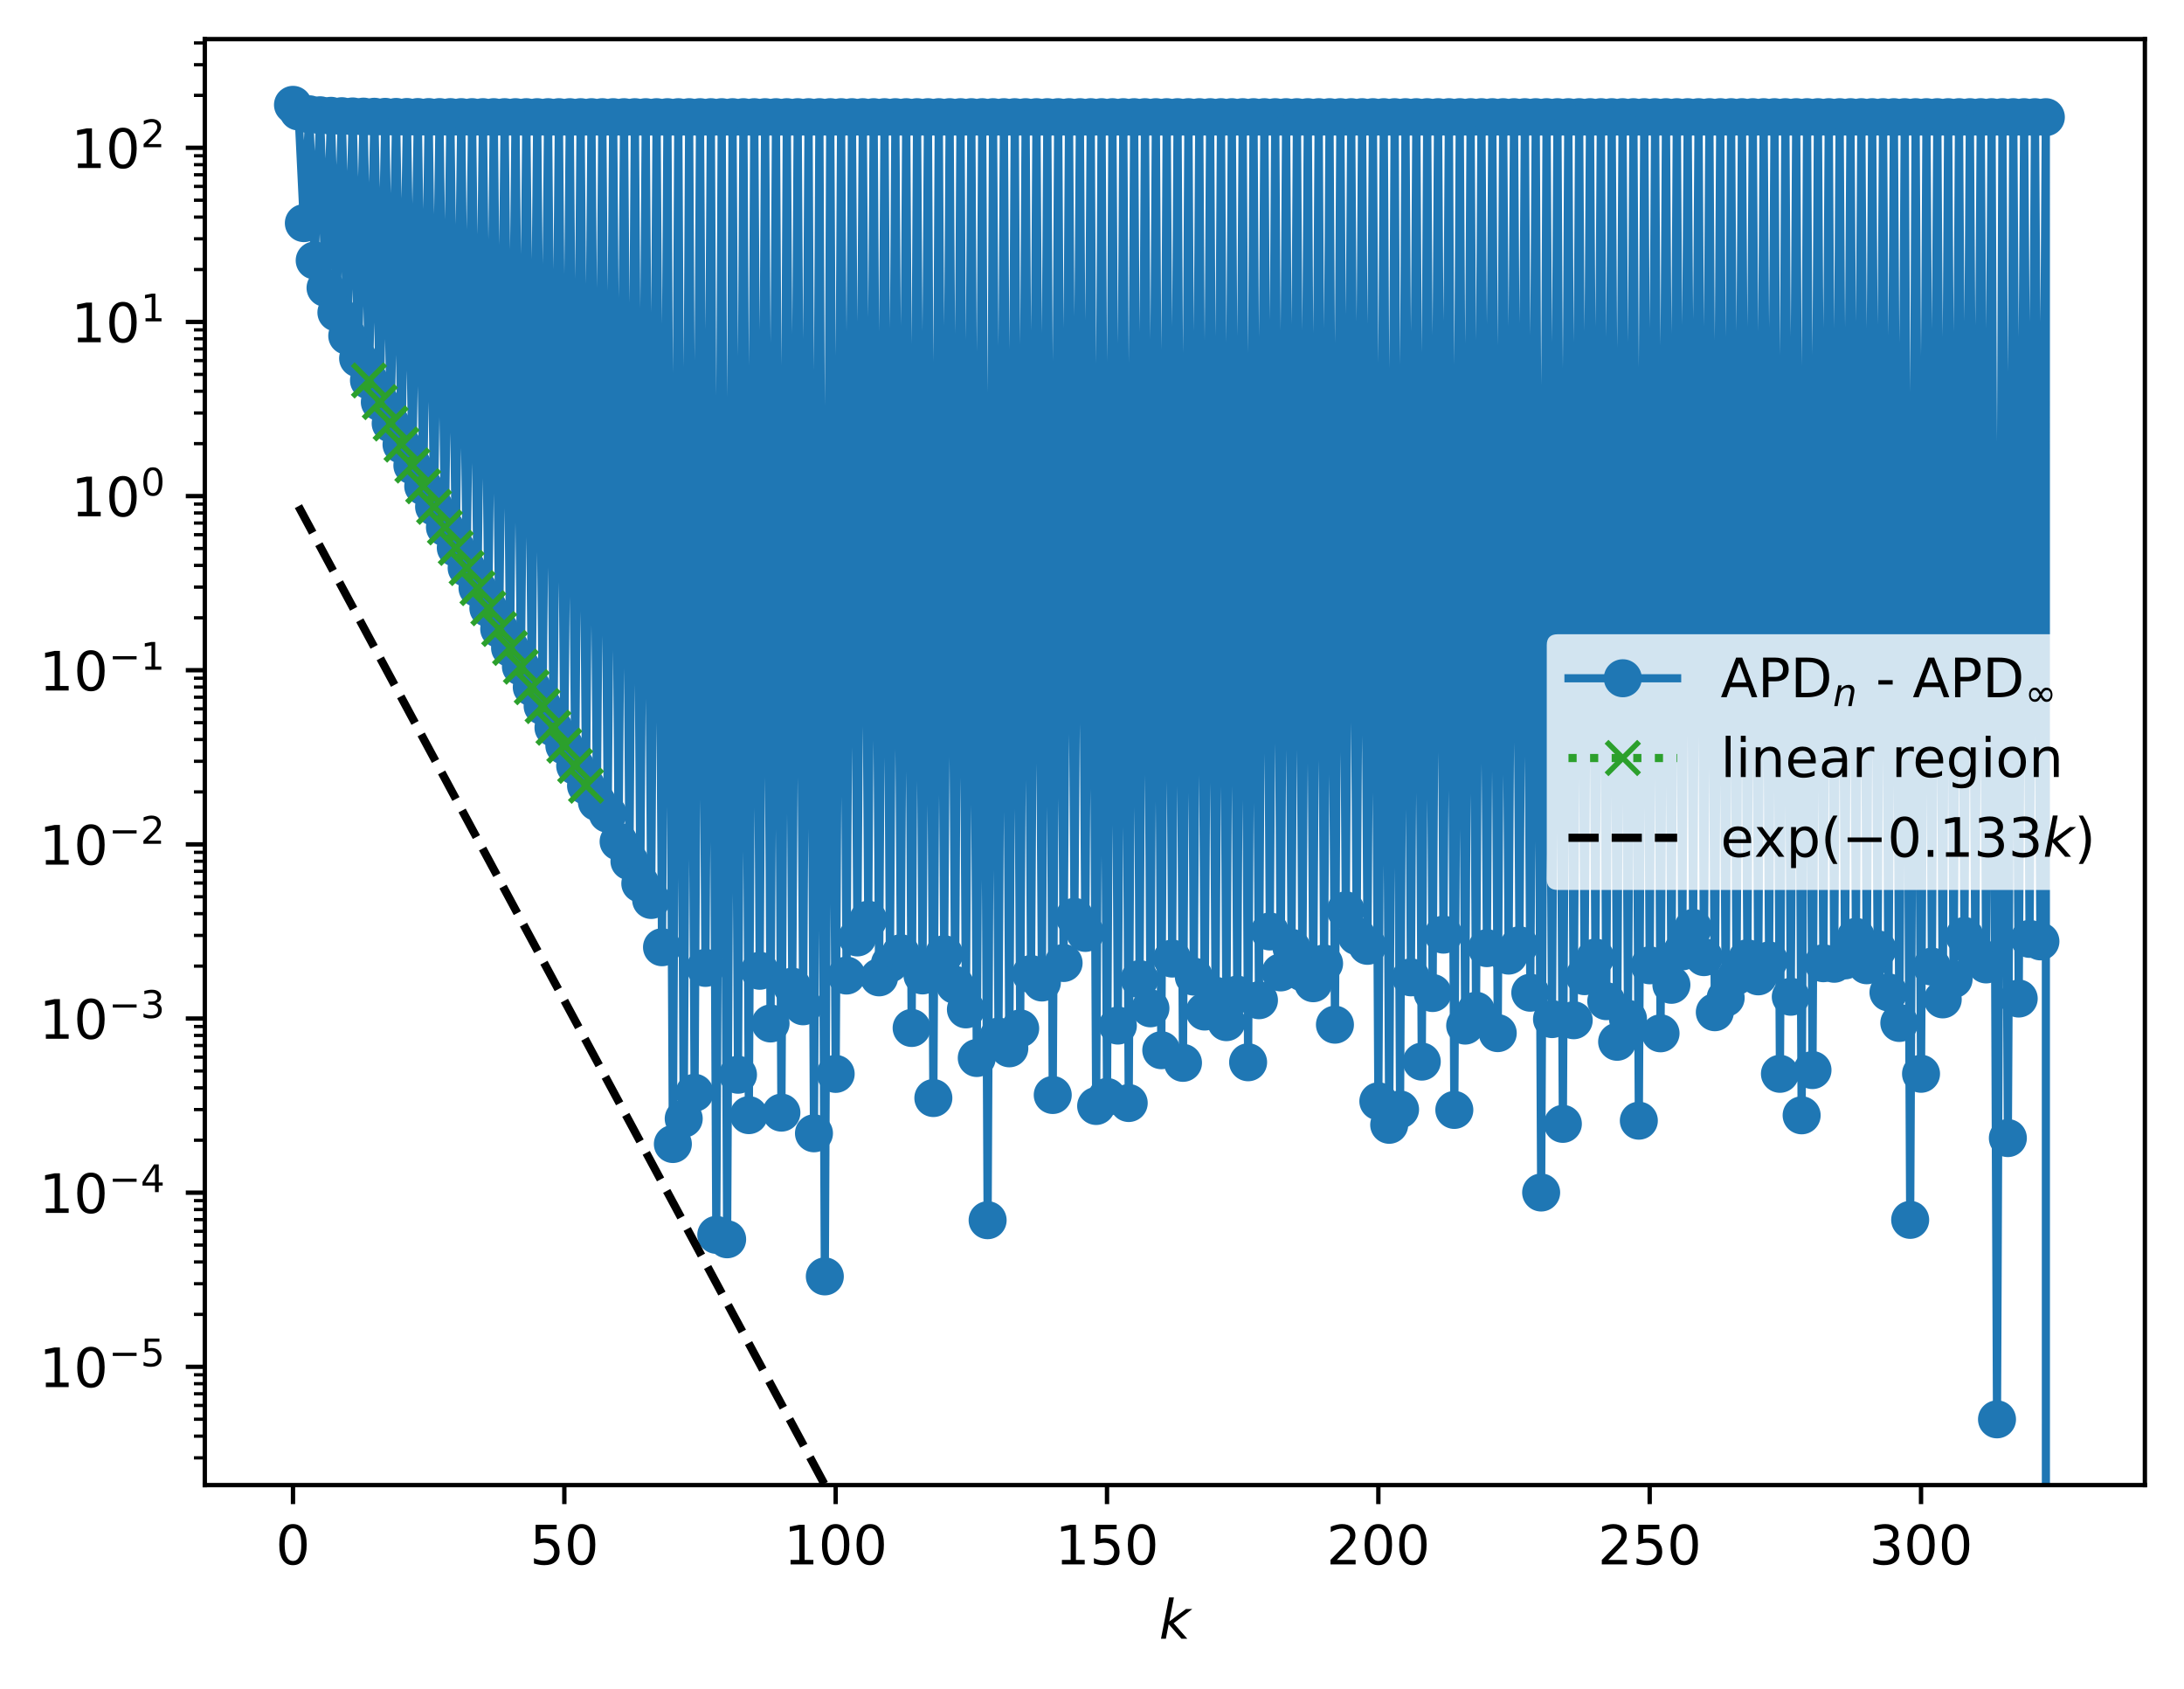 <?xml version="1.0" encoding="utf-8" standalone="no"?>
<!DOCTYPE svg PUBLIC "-//W3C//DTD SVG 1.1//EN"
  "http://www.w3.org/Graphics/SVG/1.1/DTD/svg11.dtd">
<!-- Created with matplotlib (https://matplotlib.org/) -->
<svg height="310.868pt" version="1.1" viewBox="0 0 402.02 310.868" width="402.02pt" xmlns="http://www.w3.org/2000/svg" xmlns:xlink="http://www.w3.org/1999/xlink">
 <defs>
  <style type="text/css">
*{stroke-linecap:butt;stroke-linejoin:round;}
  </style>
 </defs>
 <g id="figure_1">
  <g id="patch_1">
   <path d="M 0 310.868 
L 402.02 310.868 
L 402.02 0 
L 0 0 
z
" style="fill:#ffffff;"/>
  </g>
  <g id="axes_1">
   <g id="patch_2">
    <path d="M 37.7 273.312 
L 394.82 273.312 
L 394.82 7.2 
L 37.7 7.2 
z
" style="fill:#ffffff;"/>
   </g>
   <g id="matplotlib.axis_1">
    <g id="xtick_1">
     <g id="line2d_1">
      <defs>
       <path d="M 0 0 
L 0 3.5 
" id="m581eb7103b" style="stroke:#000000;stroke-width:0.8;"/>
      </defs>
      <g>
       <use style="stroke:#000000;stroke-width:0.8;" x="53.933" xlink:href="#m581eb7103b" y="273.312"/>
      </g>
     </g>
     <g id="text_1">
      <!-- 0 -->
      <defs>
       <path d="M 31.781 66.406 
Q 24.172 66.406 20.328 58.906 
Q 16.5 51.422 16.5 36.375 
Q 16.5 21.391 20.328 13.891 
Q 24.172 6.391 31.781 6.391 
Q 39.453 6.391 43.281 13.891 
Q 47.125 21.391 47.125 36.375 
Q 47.125 51.422 43.281 58.906 
Q 39.453 66.406 31.781 66.406 
z
M 31.781 74.219 
Q 44.047 74.219 50.516 64.516 
Q 56.984 54.828 56.984 36.375 
Q 56.984 17.969 50.516 8.266 
Q 44.047 -1.422 31.781 -1.422 
Q 19.531 -1.422 13.062 8.266 
Q 6.594 17.969 6.594 36.375 
Q 6.594 54.828 13.062 64.516 
Q 19.531 74.219 31.781 74.219 
z
" id="DejaVuSans-48"/>
      </defs>
      <g transform="translate(50.751 287.91)scale(0.1 -0.1)">
       <use xlink:href="#DejaVuSans-48"/>
      </g>
     </g>
    </g>
    <g id="xtick_2">
     <g id="line2d_2">
      <g>
       <use style="stroke:#000000;stroke-width:0.8;" x="103.88" xlink:href="#m581eb7103b" y="273.312"/>
      </g>
     </g>
     <g id="text_2">
      <!-- 50 -->
      <defs>
       <path d="M 10.797 72.906 
L 49.516 72.906 
L 49.516 64.594 
L 19.828 64.594 
L 19.828 46.734 
Q 21.969 47.469 24.109 47.828 
Q 26.266 48.188 28.422 48.188 
Q 40.625 48.188 47.75 41.5 
Q 54.891 34.812 54.891 23.391 
Q 54.891 11.625 47.562 5.094 
Q 40.234 -1.422 26.906 -1.422 
Q 22.312 -1.422 17.547 -0.641 
Q 12.797 0.141 7.719 1.703 
L 7.719 11.625 
Q 12.109 9.234 16.797 8.062 
Q 21.484 6.891 26.703 6.891 
Q 35.156 6.891 40.078 11.328 
Q 45.016 15.766 45.016 23.391 
Q 45.016 31 40.078 35.438 
Q 35.156 39.891 26.703 39.891 
Q 22.75 39.891 18.812 39.016 
Q 14.891 38.141 10.797 36.281 
z
" id="DejaVuSans-53"/>
      </defs>
      <g transform="translate(97.517 287.91)scale(0.1 -0.1)">
       <use xlink:href="#DejaVuSans-53"/>
       <use x="63.623" xlink:href="#DejaVuSans-48"/>
      </g>
     </g>
    </g>
    <g id="xtick_3">
     <g id="line2d_3">
      <g>
       <use style="stroke:#000000;stroke-width:0.8;" x="153.826" xlink:href="#m581eb7103b" y="273.312"/>
      </g>
     </g>
     <g id="text_3">
      <!-- 100 -->
      <defs>
       <path d="M 12.406 8.297 
L 28.516 8.297 
L 28.516 63.922 
L 10.984 60.406 
L 10.984 69.391 
L 28.422 72.906 
L 38.281 72.906 
L 38.281 8.297 
L 54.391 8.297 
L 54.391 0 
L 12.406 0 
z
" id="DejaVuSans-49"/>
      </defs>
      <g transform="translate(144.283 287.91)scale(0.1 -0.1)">
       <use xlink:href="#DejaVuSans-49"/>
       <use x="63.623" xlink:href="#DejaVuSans-48"/>
       <use x="127.246" xlink:href="#DejaVuSans-48"/>
      </g>
     </g>
    </g>
    <g id="xtick_4">
     <g id="line2d_4">
      <g>
       <use style="stroke:#000000;stroke-width:0.8;" x="203.773" xlink:href="#m581eb7103b" y="273.312"/>
      </g>
     </g>
     <g id="text_4">
      <!-- 150 -->
      <g transform="translate(194.23 287.91)scale(0.1 -0.1)">
       <use xlink:href="#DejaVuSans-49"/>
       <use x="63.623" xlink:href="#DejaVuSans-53"/>
       <use x="127.246" xlink:href="#DejaVuSans-48"/>
      </g>
     </g>
    </g>
    <g id="xtick_5">
     <g id="line2d_5">
      <g>
       <use style="stroke:#000000;stroke-width:0.8;" x="253.72" xlink:href="#m581eb7103b" y="273.312"/>
      </g>
     </g>
     <g id="text_5">
      <!-- 200 -->
      <defs>
       <path d="M 19.188 8.297 
L 53.609 8.297 
L 53.609 0 
L 7.328 0 
L 7.328 8.297 
Q 12.938 14.109 22.625 23.891 
Q 32.328 33.688 34.812 36.531 
Q 39.547 41.844 41.422 45.531 
Q 43.312 49.219 43.312 52.781 
Q 43.312 58.594 39.234 62.25 
Q 35.156 65.922 28.609 65.922 
Q 23.969 65.922 18.812 64.312 
Q 13.672 62.703 7.812 59.422 
L 7.812 69.391 
Q 13.766 71.781 18.938 73 
Q 24.125 74.219 28.422 74.219 
Q 39.75 74.219 46.484 68.547 
Q 53.219 62.891 53.219 53.422 
Q 53.219 48.922 51.531 44.891 
Q 49.859 40.875 45.406 35.406 
Q 44.188 33.984 37.641 27.219 
Q 31.109 20.453 19.188 8.297 
z
" id="DejaVuSans-50"/>
      </defs>
      <g transform="translate(244.176 287.91)scale(0.1 -0.1)">
       <use xlink:href="#DejaVuSans-50"/>
       <use x="63.623" xlink:href="#DejaVuSans-48"/>
       <use x="127.246" xlink:href="#DejaVuSans-48"/>
      </g>
     </g>
    </g>
    <g id="xtick_6">
     <g id="line2d_6">
      <g>
       <use style="stroke:#000000;stroke-width:0.8;" x="303.667" xlink:href="#m581eb7103b" y="273.312"/>
      </g>
     </g>
     <g id="text_6">
      <!-- 250 -->
      <g transform="translate(294.123 287.91)scale(0.1 -0.1)">
       <use xlink:href="#DejaVuSans-50"/>
       <use x="63.623" xlink:href="#DejaVuSans-53"/>
       <use x="127.246" xlink:href="#DejaVuSans-48"/>
      </g>
     </g>
    </g>
    <g id="xtick_7">
     <g id="line2d_7">
      <g>
       <use style="stroke:#000000;stroke-width:0.8;" x="353.614" xlink:href="#m581eb7103b" y="273.312"/>
      </g>
     </g>
     <g id="text_7">
      <!-- 300 -->
      <defs>
       <path d="M 40.578 39.312 
Q 47.656 37.797 51.625 33 
Q 55.609 28.219 55.609 21.188 
Q 55.609 10.406 48.188 4.484 
Q 40.766 -1.422 27.094 -1.422 
Q 22.516 -1.422 17.656 -0.516 
Q 12.797 0.391 7.625 2.203 
L 7.625 11.719 
Q 11.719 9.328 16.594 8.109 
Q 21.484 6.891 26.812 6.891 
Q 36.078 6.891 40.938 10.547 
Q 45.797 14.203 45.797 21.188 
Q 45.797 27.641 41.281 31.266 
Q 36.766 34.906 28.719 34.906 
L 20.219 34.906 
L 20.219 43.016 
L 29.109 43.016 
Q 36.375 43.016 40.234 45.922 
Q 44.094 48.828 44.094 54.297 
Q 44.094 59.906 40.109 62.906 
Q 36.141 65.922 28.719 65.922 
Q 24.656 65.922 20.016 65.031 
Q 15.375 64.156 9.812 62.312 
L 9.812 71.094 
Q 15.438 72.656 20.344 73.438 
Q 25.25 74.219 29.594 74.219 
Q 40.828 74.219 47.359 69.109 
Q 53.906 64.016 53.906 55.328 
Q 53.906 49.266 50.438 45.094 
Q 46.969 40.922 40.578 39.312 
z
" id="DejaVuSans-51"/>
      </defs>
      <g transform="translate(344.07 287.91)scale(0.1 -0.1)">
       <use xlink:href="#DejaVuSans-51"/>
       <use x="63.623" xlink:href="#DejaVuSans-48"/>
       <use x="127.246" xlink:href="#DejaVuSans-48"/>
      </g>
     </g>
    </g>
    <g id="text_8">
     <!-- $ k $ -->
     <defs>
      <path d="M 18.312 75.984 
L 27.297 75.984 
L 18.703 31.688 
L 49.516 54.688 
L 61.188 54.688 
L 26.812 28.516 
L 51.906 0 
L 41.016 0 
L 17.672 26.703 
L 12.5 0 
L 3.516 0 
z
" id="DejaVuSans-Oblique-107"/>
     </defs>
     <g transform="translate(213.36 301.589)scale(0.1 -0.1)">
      <use transform="translate(0 0.016)" xlink:href="#DejaVuSans-Oblique-107"/>
     </g>
    </g>
   </g>
   <g id="matplotlib.axis_2">
    <g id="ytick_1">
     <g id="line2d_8">
      <defs>
       <path d="M 0 0 
L -3.5 0 
" id="mcdf24dd6d3" style="stroke:#000000;stroke-width:0.8;"/>
      </defs>
      <g>
       <use style="stroke:#000000;stroke-width:0.8;" x="37.7" xlink:href="#mcdf24dd6d3" y="251.546"/>
      </g>
     </g>
     <g id="text_9">
      <!-- $\mathdefault{10^{-5}}$ -->
      <defs>
       <path d="M 10.594 35.5 
L 73.188 35.5 
L 73.188 27.203 
L 10.594 27.203 
z
" id="DejaVuSans-8722"/>
      </defs>
      <g transform="translate(7.2 255.346)scale(0.1 -0.1)">
       <use transform="translate(0 0.684)" xlink:href="#DejaVuSans-49"/>
       <use transform="translate(63.623 0.684)" xlink:href="#DejaVuSans-48"/>
       <use transform="translate(128.203 38.966)scale(0.7)" xlink:href="#DejaVuSans-8722"/>
       <use transform="translate(186.855 38.966)scale(0.7)" xlink:href="#DejaVuSans-53"/>
      </g>
     </g>
    </g>
    <g id="ytick_2">
     <g id="line2d_9">
      <g>
       <use style="stroke:#000000;stroke-width:0.8;" x="37.7" xlink:href="#mcdf24dd6d3" y="219.497"/>
      </g>
     </g>
     <g id="text_10">
      <!-- $\mathdefault{10^{-4}}$ -->
      <defs>
       <path d="M 37.797 64.312 
L 12.891 25.391 
L 37.797 25.391 
z
M 35.203 72.906 
L 47.609 72.906 
L 47.609 25.391 
L 58.016 25.391 
L 58.016 17.188 
L 47.609 17.188 
L 47.609 0 
L 37.797 0 
L 37.797 17.188 
L 4.891 17.188 
L 4.891 26.703 
z
" id="DejaVuSans-52"/>
      </defs>
      <g transform="translate(7.2 223.296)scale(0.1 -0.1)">
       <use transform="translate(0 0.684)" xlink:href="#DejaVuSans-49"/>
       <use transform="translate(63.623 0.684)" xlink:href="#DejaVuSans-48"/>
       <use transform="translate(128.203 38.966)scale(0.7)" xlink:href="#DejaVuSans-8722"/>
       <use transform="translate(186.855 38.966)scale(0.7)" xlink:href="#DejaVuSans-52"/>
      </g>
     </g>
    </g>
    <g id="ytick_3">
     <g id="line2d_10">
      <g>
       <use style="stroke:#000000;stroke-width:0.8;" x="37.7" xlink:href="#mcdf24dd6d3" y="187.447"/>
      </g>
     </g>
     <g id="text_11">
      <!-- $\mathdefault{10^{-3}}$ -->
      <g transform="translate(7.2 191.246)scale(0.1 -0.1)">
       <use transform="translate(0 0.766)" xlink:href="#DejaVuSans-49"/>
       <use transform="translate(63.623 0.766)" xlink:href="#DejaVuSans-48"/>
       <use transform="translate(128.203 39.047)scale(0.7)" xlink:href="#DejaVuSans-8722"/>
       <use transform="translate(186.855 39.047)scale(0.7)" xlink:href="#DejaVuSans-51"/>
      </g>
     </g>
    </g>
    <g id="ytick_4">
     <g id="line2d_11">
      <g>
       <use style="stroke:#000000;stroke-width:0.8;" x="37.7" xlink:href="#mcdf24dd6d3" y="155.397"/>
      </g>
     </g>
     <g id="text_12">
      <!-- $\mathdefault{10^{-2}}$ -->
      <g transform="translate(7.2 159.196)scale(0.1 -0.1)">
       <use transform="translate(0 0.766)" xlink:href="#DejaVuSans-49"/>
       <use transform="translate(63.623 0.766)" xlink:href="#DejaVuSans-48"/>
       <use transform="translate(128.203 39.047)scale(0.7)" xlink:href="#DejaVuSans-8722"/>
       <use transform="translate(186.855 39.047)scale(0.7)" xlink:href="#DejaVuSans-50"/>
      </g>
     </g>
    </g>
    <g id="ytick_5">
     <g id="line2d_12">
      <g>
       <use style="stroke:#000000;stroke-width:0.8;" x="37.7" xlink:href="#mcdf24dd6d3" y="123.347"/>
      </g>
     </g>
     <g id="text_13">
      <!-- $\mathdefault{10^{-1}}$ -->
      <g transform="translate(7.2 127.147)scale(0.1 -0.1)">
       <use transform="translate(0 0.684)" xlink:href="#DejaVuSans-49"/>
       <use transform="translate(63.623 0.684)" xlink:href="#DejaVuSans-48"/>
       <use transform="translate(128.203 38.966)scale(0.7)" xlink:href="#DejaVuSans-8722"/>
       <use transform="translate(186.855 38.966)scale(0.7)" xlink:href="#DejaVuSans-49"/>
      </g>
     </g>
    </g>
    <g id="ytick_6">
     <g id="line2d_13">
      <g>
       <use style="stroke:#000000;stroke-width:0.8;" x="37.7" xlink:href="#mcdf24dd6d3" y="91.298"/>
      </g>
     </g>
     <g id="text_14">
      <!-- $\mathdefault{10^{0}}$ -->
      <g transform="translate(13.1 95.097)scale(0.1 -0.1)">
       <use transform="translate(0 0.766)" xlink:href="#DejaVuSans-49"/>
       <use transform="translate(63.623 0.766)" xlink:href="#DejaVuSans-48"/>
       <use transform="translate(128.203 39.047)scale(0.7)" xlink:href="#DejaVuSans-48"/>
      </g>
     </g>
    </g>
    <g id="ytick_7">
     <g id="line2d_14">
      <g>
       <use style="stroke:#000000;stroke-width:0.8;" x="37.7" xlink:href="#mcdf24dd6d3" y="59.248"/>
      </g>
     </g>
     <g id="text_15">
      <!-- $\mathdefault{10^{1}}$ -->
      <g transform="translate(13.1 63.047)scale(0.1 -0.1)">
       <use transform="translate(0 0.684)" xlink:href="#DejaVuSans-49"/>
       <use transform="translate(63.623 0.684)" xlink:href="#DejaVuSans-48"/>
       <use transform="translate(128.203 38.966)scale(0.7)" xlink:href="#DejaVuSans-49"/>
      </g>
     </g>
    </g>
    <g id="ytick_8">
     <g id="line2d_15">
      <g>
       <use style="stroke:#000000;stroke-width:0.8;" x="37.7" xlink:href="#mcdf24dd6d3" y="27.198"/>
      </g>
     </g>
     <g id="text_16">
      <!-- $\mathdefault{10^{2}}$ -->
      <g transform="translate(13.1 30.997)scale(0.1 -0.1)">
       <use transform="translate(0 0.766)" xlink:href="#DejaVuSans-49"/>
       <use transform="translate(63.623 0.766)" xlink:href="#DejaVuSans-48"/>
       <use transform="translate(128.203 39.047)scale(0.7)" xlink:href="#DejaVuSans-50"/>
      </g>
     </g>
    </g>
    <g id="ytick_9">
     <g id="line2d_16">
      <defs>
       <path d="M 0 0 
L -2 0 
" id="mb752c741cd" style="stroke:#000000;stroke-width:0.6;"/>
      </defs>
      <g>
       <use style="stroke:#000000;stroke-width:0.6;" x="37.7" xlink:href="#mb752c741cd" y="268.305"/>
      </g>
     </g>
    </g>
    <g id="ytick_10">
     <g id="line2d_17">
      <g>
       <use style="stroke:#000000;stroke-width:0.6;" x="37.7" xlink:href="#mb752c741cd" y="264.3"/>
      </g>
     </g>
    </g>
    <g id="ytick_11">
     <g id="line2d_18">
      <g>
       <use style="stroke:#000000;stroke-width:0.6;" x="37.7" xlink:href="#mb752c741cd" y="261.194"/>
      </g>
     </g>
    </g>
    <g id="ytick_12">
     <g id="line2d_19">
      <g>
       <use style="stroke:#000000;stroke-width:0.6;" x="37.7" xlink:href="#mb752c741cd" y="258.657"/>
      </g>
     </g>
    </g>
    <g id="ytick_13">
     <g id="line2d_20">
      <g>
       <use style="stroke:#000000;stroke-width:0.6;" x="37.7" xlink:href="#mb752c741cd" y="256.511"/>
      </g>
     </g>
    </g>
    <g id="ytick_14">
     <g id="line2d_21">
      <g>
       <use style="stroke:#000000;stroke-width:0.6;" x="37.7" xlink:href="#mb752c741cd" y="254.652"/>
      </g>
     </g>
    </g>
    <g id="ytick_15">
     <g id="line2d_22">
      <g>
       <use style="stroke:#000000;stroke-width:0.6;" x="37.7" xlink:href="#mb752c741cd" y="253.013"/>
      </g>
     </g>
    </g>
    <g id="ytick_16">
     <g id="line2d_23">
      <g>
       <use style="stroke:#000000;stroke-width:0.6;" x="37.7" xlink:href="#mb752c741cd" y="241.898"/>
      </g>
     </g>
    </g>
    <g id="ytick_17">
     <g id="line2d_24">
      <g>
       <use style="stroke:#000000;stroke-width:0.6;" x="37.7" xlink:href="#mb752c741cd" y="236.255"/>
      </g>
     </g>
    </g>
    <g id="ytick_18">
     <g id="line2d_25">
      <g>
       <use style="stroke:#000000;stroke-width:0.6;" x="37.7" xlink:href="#mb752c741cd" y="232.251"/>
      </g>
     </g>
    </g>
    <g id="ytick_19">
     <g id="line2d_26">
      <g>
       <use style="stroke:#000000;stroke-width:0.6;" x="37.7" xlink:href="#mb752c741cd" y="229.145"/>
      </g>
     </g>
    </g>
    <g id="ytick_20">
     <g id="line2d_27">
      <g>
       <use style="stroke:#000000;stroke-width:0.6;" x="37.7" xlink:href="#mb752c741cd" y="226.607"/>
      </g>
     </g>
    </g>
    <g id="ytick_21">
     <g id="line2d_28">
      <g>
       <use style="stroke:#000000;stroke-width:0.6;" x="37.7" xlink:href="#mb752c741cd" y="224.461"/>
      </g>
     </g>
    </g>
    <g id="ytick_22">
     <g id="line2d_29">
      <g>
       <use style="stroke:#000000;stroke-width:0.6;" x="37.7" xlink:href="#mb752c741cd" y="222.603"/>
      </g>
     </g>
    </g>
    <g id="ytick_23">
     <g id="line2d_30">
      <g>
       <use style="stroke:#000000;stroke-width:0.6;" x="37.7" xlink:href="#mb752c741cd" y="220.963"/>
      </g>
     </g>
    </g>
    <g id="ytick_24">
     <g id="line2d_31">
      <g>
       <use style="stroke:#000000;stroke-width:0.6;" x="37.7" xlink:href="#mb752c741cd" y="209.849"/>
      </g>
     </g>
    </g>
    <g id="ytick_25">
     <g id="line2d_32">
      <g>
       <use style="stroke:#000000;stroke-width:0.6;" x="37.7" xlink:href="#mb752c741cd" y="204.205"/>
      </g>
     </g>
    </g>
    <g id="ytick_26">
     <g id="line2d_33">
      <g>
       <use style="stroke:#000000;stroke-width:0.6;" x="37.7" xlink:href="#mb752c741cd" y="200.201"/>
      </g>
     </g>
    </g>
    <g id="ytick_27">
     <g id="line2d_34">
      <g>
       <use style="stroke:#000000;stroke-width:0.6;" x="37.7" xlink:href="#mb752c741cd" y="197.095"/>
      </g>
     </g>
    </g>
    <g id="ytick_28">
     <g id="line2d_35">
      <g>
       <use style="stroke:#000000;stroke-width:0.6;" x="37.7" xlink:href="#mb752c741cd" y="194.557"/>
      </g>
     </g>
    </g>
    <g id="ytick_29">
     <g id="line2d_36">
      <g>
       <use style="stroke:#000000;stroke-width:0.6;" x="37.7" xlink:href="#mb752c741cd" y="192.411"/>
      </g>
     </g>
    </g>
    <g id="ytick_30">
     <g id="line2d_37">
      <g>
       <use style="stroke:#000000;stroke-width:0.6;" x="37.7" xlink:href="#mb752c741cd" y="190.553"/>
      </g>
     </g>
    </g>
    <g id="ytick_31">
     <g id="line2d_38">
      <g>
       <use style="stroke:#000000;stroke-width:0.6;" x="37.7" xlink:href="#mb752c741cd" y="188.913"/>
      </g>
     </g>
    </g>
    <g id="ytick_32">
     <g id="line2d_39">
      <g>
       <use style="stroke:#000000;stroke-width:0.6;" x="37.7" xlink:href="#mb752c741cd" y="177.799"/>
      </g>
     </g>
    </g>
    <g id="ytick_33">
     <g id="line2d_40">
      <g>
       <use style="stroke:#000000;stroke-width:0.6;" x="37.7" xlink:href="#mb752c741cd" y="172.155"/>
      </g>
     </g>
    </g>
    <g id="ytick_34">
     <g id="line2d_41">
      <g>
       <use style="stroke:#000000;stroke-width:0.6;" x="37.7" xlink:href="#mb752c741cd" y="168.151"/>
      </g>
     </g>
    </g>
    <g id="ytick_35">
     <g id="line2d_42">
      <g>
       <use style="stroke:#000000;stroke-width:0.6;" x="37.7" xlink:href="#mb752c741cd" y="165.045"/>
      </g>
     </g>
    </g>
    <g id="ytick_36">
     <g id="line2d_43">
      <g>
       <use style="stroke:#000000;stroke-width:0.6;" x="37.7" xlink:href="#mb752c741cd" y="162.507"/>
      </g>
     </g>
    </g>
    <g id="ytick_37">
     <g id="line2d_44">
      <g>
       <use style="stroke:#000000;stroke-width:0.6;" x="37.7" xlink:href="#mb752c741cd" y="160.362"/>
      </g>
     </g>
    </g>
    <g id="ytick_38">
     <g id="line2d_45">
      <g>
       <use style="stroke:#000000;stroke-width:0.6;" x="37.7" xlink:href="#mb752c741cd" y="158.503"/>
      </g>
     </g>
    </g>
    <g id="ytick_39">
     <g id="line2d_46">
      <g>
       <use style="stroke:#000000;stroke-width:0.6;" x="37.7" xlink:href="#mb752c741cd" y="156.864"/>
      </g>
     </g>
    </g>
    <g id="ytick_40">
     <g id="line2d_47">
      <g>
       <use style="stroke:#000000;stroke-width:0.6;" x="37.7" xlink:href="#mb752c741cd" y="145.749"/>
      </g>
     </g>
    </g>
    <g id="ytick_41">
     <g id="line2d_48">
      <g>
       <use style="stroke:#000000;stroke-width:0.6;" x="37.7" xlink:href="#mb752c741cd" y="140.105"/>
      </g>
     </g>
    </g>
    <g id="ytick_42">
     <g id="line2d_49">
      <g>
       <use style="stroke:#000000;stroke-width:0.6;" x="37.7" xlink:href="#mb752c741cd" y="136.101"/>
      </g>
     </g>
    </g>
    <g id="ytick_43">
     <g id="line2d_50">
      <g>
       <use style="stroke:#000000;stroke-width:0.6;" x="37.7" xlink:href="#mb752c741cd" y="132.995"/>
      </g>
     </g>
    </g>
    <g id="ytick_44">
     <g id="line2d_51">
      <g>
       <use style="stroke:#000000;stroke-width:0.6;" x="37.7" xlink:href="#mb752c741cd" y="130.458"/>
      </g>
     </g>
    </g>
    <g id="ytick_45">
     <g id="line2d_52">
      <g>
       <use style="stroke:#000000;stroke-width:0.6;" x="37.7" xlink:href="#mb752c741cd" y="128.312"/>
      </g>
     </g>
    </g>
    <g id="ytick_46">
     <g id="line2d_53">
      <g>
       <use style="stroke:#000000;stroke-width:0.6;" x="37.7" xlink:href="#mb752c741cd" y="126.453"/>
      </g>
     </g>
    </g>
    <g id="ytick_47">
     <g id="line2d_54">
      <g>
       <use style="stroke:#000000;stroke-width:0.6;" x="37.7" xlink:href="#mb752c741cd" y="124.814"/>
      </g>
     </g>
    </g>
    <g id="ytick_48">
     <g id="line2d_55">
      <g>
       <use style="stroke:#000000;stroke-width:0.6;" x="37.7" xlink:href="#mb752c741cd" y="113.699"/>
      </g>
     </g>
    </g>
    <g id="ytick_49">
     <g id="line2d_56">
      <g>
       <use style="stroke:#000000;stroke-width:0.6;" x="37.7" xlink:href="#mb752c741cd" y="108.056"/>
      </g>
     </g>
    </g>
    <g id="ytick_50">
     <g id="line2d_57">
      <g>
       <use style="stroke:#000000;stroke-width:0.6;" x="37.7" xlink:href="#mb752c741cd" y="104.051"/>
      </g>
     </g>
    </g>
    <g id="ytick_51">
     <g id="line2d_58">
      <g>
       <use style="stroke:#000000;stroke-width:0.6;" x="37.7" xlink:href="#mb752c741cd" y="100.946"/>
      </g>
     </g>
    </g>
    <g id="ytick_52">
     <g id="line2d_59">
      <g>
       <use style="stroke:#000000;stroke-width:0.6;" x="37.7" xlink:href="#mb752c741cd" y="98.408"/>
      </g>
     </g>
    </g>
    <g id="ytick_53">
     <g id="line2d_60">
      <g>
       <use style="stroke:#000000;stroke-width:0.6;" x="37.7" xlink:href="#mb752c741cd" y="96.262"/>
      </g>
     </g>
    </g>
    <g id="ytick_54">
     <g id="line2d_61">
      <g>
       <use style="stroke:#000000;stroke-width:0.6;" x="37.7" xlink:href="#mb752c741cd" y="94.404"/>
      </g>
     </g>
    </g>
    <g id="ytick_55">
     <g id="line2d_62">
      <g>
       <use style="stroke:#000000;stroke-width:0.6;" x="37.7" xlink:href="#mb752c741cd" y="92.764"/>
      </g>
     </g>
    </g>
    <g id="ytick_56">
     <g id="line2d_63">
      <g>
       <use style="stroke:#000000;stroke-width:0.6;" x="37.7" xlink:href="#mb752c741cd" y="81.65"/>
      </g>
     </g>
    </g>
    <g id="ytick_57">
     <g id="line2d_64">
      <g>
       <use style="stroke:#000000;stroke-width:0.6;" x="37.7" xlink:href="#mb752c741cd" y="76.006"/>
      </g>
     </g>
    </g>
    <g id="ytick_58">
     <g id="line2d_65">
      <g>
       <use style="stroke:#000000;stroke-width:0.6;" x="37.7" xlink:href="#mb752c741cd" y="72.002"/>
      </g>
     </g>
    </g>
    <g id="ytick_59">
     <g id="line2d_66">
      <g>
       <use style="stroke:#000000;stroke-width:0.6;" x="37.7" xlink:href="#mb752c741cd" y="68.896"/>
      </g>
     </g>
    </g>
    <g id="ytick_60">
     <g id="line2d_67">
      <g>
       <use style="stroke:#000000;stroke-width:0.6;" x="37.7" xlink:href="#mb752c741cd" y="66.358"/>
      </g>
     </g>
    </g>
    <g id="ytick_61">
     <g id="line2d_68">
      <g>
       <use style="stroke:#000000;stroke-width:0.6;" x="37.7" xlink:href="#mb752c741cd" y="64.212"/>
      </g>
     </g>
    </g>
    <g id="ytick_62">
     <g id="line2d_69">
      <g>
       <use style="stroke:#000000;stroke-width:0.6;" x="37.7" xlink:href="#mb752c741cd" y="62.354"/>
      </g>
     </g>
    </g>
    <g id="ytick_63">
     <g id="line2d_70">
      <g>
       <use style="stroke:#000000;stroke-width:0.6;" x="37.7" xlink:href="#mb752c741cd" y="60.714"/>
      </g>
     </g>
    </g>
    <g id="ytick_64">
     <g id="line2d_71">
      <g>
       <use style="stroke:#000000;stroke-width:0.6;" x="37.7" xlink:href="#mb752c741cd" y="49.6"/>
      </g>
     </g>
    </g>
    <g id="ytick_65">
     <g id="line2d_72">
      <g>
       <use style="stroke:#000000;stroke-width:0.6;" x="37.7" xlink:href="#mb752c741cd" y="43.956"/>
      </g>
     </g>
    </g>
    <g id="ytick_66">
     <g id="line2d_73">
      <g>
       <use style="stroke:#000000;stroke-width:0.6;" x="37.7" xlink:href="#mb752c741cd" y="39.952"/>
      </g>
     </g>
    </g>
    <g id="ytick_67">
     <g id="line2d_74">
      <g>
       <use style="stroke:#000000;stroke-width:0.6;" x="37.7" xlink:href="#mb752c741cd" y="36.846"/>
      </g>
     </g>
    </g>
    <g id="ytick_68">
     <g id="line2d_75">
      <g>
       <use style="stroke:#000000;stroke-width:0.6;" x="37.7" xlink:href="#mb752c741cd" y="34.308"/>
      </g>
     </g>
    </g>
    <g id="ytick_69">
     <g id="line2d_76">
      <g>
       <use style="stroke:#000000;stroke-width:0.6;" x="37.7" xlink:href="#mb752c741cd" y="32.163"/>
      </g>
     </g>
    </g>
    <g id="ytick_70">
     <g id="line2d_77">
      <g>
       <use style="stroke:#000000;stroke-width:0.6;" x="37.7" xlink:href="#mb752c741cd" y="30.304"/>
      </g>
     </g>
    </g>
    <g id="ytick_71">
     <g id="line2d_78">
      <g>
       <use style="stroke:#000000;stroke-width:0.6;" x="37.7" xlink:href="#mb752c741cd" y="28.665"/>
      </g>
     </g>
    </g>
    <g id="ytick_72">
     <g id="line2d_79">
      <g>
       <use style="stroke:#000000;stroke-width:0.6;" x="37.7" xlink:href="#mb752c741cd" y="17.55"/>
      </g>
     </g>
    </g>
    <g id="ytick_73">
     <g id="line2d_80">
      <g>
       <use style="stroke:#000000;stroke-width:0.6;" x="37.7" xlink:href="#mb752c741cd" y="11.906"/>
      </g>
     </g>
    </g>
    <g id="ytick_74">
     <g id="line2d_81">
      <g>
       <use style="stroke:#000000;stroke-width:0.6;" x="37.7" xlink:href="#mb752c741cd" y="7.902"/>
      </g>
     </g>
    </g>
   </g>
   <g id="line2d_82">
    <path clip-path="url(#p04294d6f12)" d="M 53.933 19.296 
L 54.932 20.515 
L 55.931 41.064 
L 56.93 21.033 
L 57.928 47.937 
L 58.927 21.214 
L 59.926 52.986 
L 60.925 21.316 
L 61.924 57.508 
L 62.923 21.383 
L 63.922 61.801 
L 64.921 21.431 
L 65.92 65.956 
L 66.919 21.466 
L 67.918 70.012 
L 68.917 21.491 
L 69.916 74.001 
L 70.915 21.51 
L 71.914 77.934 
L 72.913 21.524 
L 73.911 81.815 
L 74.91 21.535 
L 75.909 85.669 
L 76.908 21.542 
L 77.907 89.49 
L 78.906 21.548 
L 79.905 93.271 
L 80.904 21.553 
L 81.903 97.048 
L 82.902 21.556 
L 83.901 100.829 
L 84.9 21.559 
L 85.899 104.532 
L 86.898 21.561 
L 87.897 108.231 
L 88.896 21.562 
L 89.894 111.934 
L 90.893 21.564 
L 91.892 115.757 
L 92.891 21.564 
L 93.89 119.243 
L 94.889 21.565 
L 95.888 122.692 
L 96.887 21.566 
L 97.886 126.47 
L 98.885 21.566 
L 99.884 129.942 
L 100.883 21.566 
L 101.882 133.925 
L 102.881 21.567 
L 103.88 137.227 
L 104.879 21.567 
L 105.877 140.945 
L 106.876 21.567 
L 107.875 144.601 
L 108.874 21.567 
L 109.873 147.606 
L 110.872 21.567 
L 111.871 149.762 
L 112.87 21.567 
L 113.869 154.889 
L 114.868 21.567 
L 115.867 158.504 
L 116.866 21.567 
L 117.865 162.607 
L 118.864 21.567 
L 119.863 165.63 
L 120.862 21.567 
L 121.86 174.329 
L 122.859 21.567 
L 123.858 210.544 
L 124.857 21.567 
L 125.856 205.877 
L 126.855 21.567 
L 127.854 201.113 
L 128.853 21.567 
L 129.852 178.131 
L 130.851 21.567 
L 131.85 227.262 
L 132.849 21.567 
L 133.848 228.077 
L 134.847 21.567 
L 135.846 197.793 
L 136.845 21.567 
L 137.843 205.228 
L 138.842 21.567 
L 139.841 178.661 
L 140.84 21.567 
L 141.839 188.358 
L 142.838 21.567 
L 143.837 204.766 
L 144.836 21.567 
L 145.835 181.581 
L 146.834 21.567 
L 147.833 185.196 
L 148.832 21.567 
L 149.831 208.571 
L 150.83 21.567 
L 151.829 234.905 
L 152.827 21.567 
L 153.826 197.638 
L 154.825 21.567 
L 155.824 179.537 
L 156.823 21.567 
L 157.822 172.524 
L 158.821 21.567 
L 159.82 169.263 
L 160.819 21.567 
L 161.818 179.87 
L 162.817 21.567 
L 163.816 177.31 
L 164.815 21.567 
L 165.814 175.427 
L 166.813 21.567 
L 167.812 189.186 
L 168.81 21.567 
L 169.809 179.517 
L 170.808 21.567 
L 171.807 202.083 
L 172.806 21.567 
L 173.805 175.613 
L 174.804 21.567 
L 175.803 181.256 
L 176.802 21.567 
L 177.801 185.766 
L 178.8 21.567 
L 179.799 194.715 
L 180.798 21.567 
L 181.797 224.567 
L 182.796 21.567 
L 183.795 190.767 
L 184.793 21.567 
L 185.792 192.932 
L 186.791 21.567 
L 187.79 189.268 
L 188.789 21.567 
L 189.788 179.26 
L 190.787 21.567 
L 191.786 180.818 
L 192.785 21.567 
L 193.784 201.522 
L 194.783 21.567 
L 195.782 177.229 
L 196.781 21.567 
L 197.78 168.735 
L 198.779 21.567 
L 199.778 171.692 
L 200.776 21.567 
L 201.775 203.544 
L 202.774 21.567 
L 203.773 201.88 
L 204.772 21.567 
L 205.771 188.745 
L 206.77 21.567 
L 207.769 202.999 
L 208.768 21.567 
L 209.767 180.196 
L 210.766 21.567 
L 211.765 185.57 
L 212.764 21.567 
L 213.763 193.277 
L 214.762 21.567 
L 215.761 176.412 
L 216.759 21.567 
L 217.758 195.606 
L 218.757 21.567 
L 219.756 179.732 
L 220.755 21.567 
L 221.754 186.163 
L 222.753 21.567 
L 223.752 183.261 
L 224.751 21.567 
L 225.75 188.118 
L 226.749 21.567 
L 227.748 183.045 
L 228.747 21.567 
L 229.746 195.498 
L 230.745 21.567 
L 231.744 184.08 
L 232.742 21.567 
L 233.741 171.425 
L 234.74 21.567 
L 235.739 178.961 
L 236.738 21.567 
L 237.737 174.439 
L 238.736 21.567 
L 239.735 178.942 
L 240.734 21.567 
L 241.733 180.953 
L 242.732 21.567 
L 243.731 177.318 
L 244.73 21.567 
L 245.729 188.579 
L 246.728 21.567 
L 247.727 167.54 
L 248.725 21.567 
L 249.724 172.277 
L 250.723 21.567 
L 251.722 174.07 
L 252.721 21.567 
L 253.72 202.675 
L 254.719 21.567 
L 255.718 207.008 
L 256.717 21.567 
L 257.716 204.184 
L 258.715 21.567 
L 259.714 179.867 
L 260.713 21.567 
L 261.712 195.38 
L 262.711 21.567 
L 263.71 182.755 
L 264.708 21.567 
L 265.707 172.008 
L 266.706 21.567 
L 267.705 204.269 
L 268.704 21.567 
L 269.703 188.749 
L 270.702 21.567 
L 271.701 186.016 
L 272.7 21.567 
L 273.699 174.496 
L 274.698 21.567 
L 275.697 190.135 
L 276.696 21.567 
L 277.695 175.869 
L 278.694 21.567 
L 279.693 173.965 
L 280.691 21.567 
L 281.69 182.698 
L 282.689 21.567 
L 283.688 219.467 
L 284.687 21.567 
L 285.686 187.551 
L 286.685 21.567 
L 287.684 206.834 
L 288.683 21.567 
L 289.682 187.762 
L 290.681 21.567 
L 291.68 179.653 
L 292.679 21.567 
L 293.678 176.225 
L 294.677 21.567 
L 295.675 184.253 
L 296.674 21.567 
L 297.673 191.73 
L 298.672 21.567 
L 299.671 187.506 
L 300.67 21.567 
L 301.669 206.248 
L 302.668 21.567 
L 303.667 177.654 
L 304.666 21.567 
L 305.665 190.169 
L 306.664 21.567 
L 307.663 181.243 
L 308.662 21.567 
L 309.661 175.092 
L 310.66 21.567 
L 311.658 170.782 
L 312.657 21.567 
L 313.656 176.15 
L 314.655 21.567 
L 315.654 186.288 
L 316.653 21.567 
L 317.652 183.642 
L 318.651 21.567 
L 319.65 179.616 
L 320.649 21.567 
L 321.648 176.36 
L 322.647 21.567 
L 323.646 179.686 
L 324.645 21.567 
L 325.644 176.754 
L 326.643 21.567 
L 327.641 197.622 
L 328.64 21.567 
L 329.639 183.44 
L 330.638 21.567 
L 331.637 205.262 
L 332.636 21.567 
L 333.635 196.934 
L 334.634 21.567 
L 335.633 177.27 
L 336.632 21.567 
L 337.631 177.369 
L 338.63 21.567 
L 339.629 176.747 
L 340.628 21.567 
L 341.627 172.419 
L 342.626 21.567 
L 343.624 177.646 
L 344.623 21.567 
L 345.622 174.71 
L 346.621 21.567 
L 347.62 182.642 
L 348.619 21.567 
L 349.618 188.265 
L 350.617 21.567 
L 351.616 224.503 
L 352.615 21.567 
L 353.614 197.616 
L 354.613 21.567 
L 355.612 177.892 
L 356.611 21.567 
L 357.61 183.925 
L 358.609 21.567 
L 359.607 180.203 
L 360.606 21.567 
L 361.605 172.258 
L 362.604 21.567 
L 363.603 175.335 
L 364.602 21.567 
L 365.601 177.492 
L 366.6 21.567 
L 367.599 261.216 
L 368.598 21.567 
L 369.597 209.451 
L 370.596 21.567 
L 371.595 183.77 
L 372.594 21.567 
L 373.593 172.789 
L 374.592 21.567 
L 375.59 173.25 
L 376.589 21.567 
L 376.598 311.868 
L 376.598 311.868 
" style="fill:none;stroke:#1f77b4;stroke-linecap:square;stroke-width:1.5;"/>
    <defs>
     <path d="M 0 3 
C 0.796 3 1.559 2.684 2.121 2.121 
C 2.684 1.559 3 0.796 3 0 
C 3 -0.796 2.684 -1.559 2.121 -2.121 
C 1.559 -2.684 0.796 -3 0 -3 
C -0.796 -3 -1.559 -2.684 -2.121 -2.121 
C -2.684 -1.559 -3 -0.796 -3 0 
C -3 0.796 -2.684 1.559 -2.121 2.121 
C -1.559 2.684 -0.796 3 0 3 
z
" id="m004c8c2a21" style="stroke:#1f77b4;"/>
    </defs>
    <g clip-path="url(#p04294d6f12)">
     <use style="fill:#1f77b4;stroke:#1f77b4;" x="53.933" xlink:href="#m004c8c2a21" y="19.296"/>
     <use style="fill:#1f77b4;stroke:#1f77b4;" x="54.932" xlink:href="#m004c8c2a21" y="20.515"/>
     <use style="fill:#1f77b4;stroke:#1f77b4;" x="55.931" xlink:href="#m004c8c2a21" y="41.064"/>
     <use style="fill:#1f77b4;stroke:#1f77b4;" x="56.93" xlink:href="#m004c8c2a21" y="21.033"/>
     <use style="fill:#1f77b4;stroke:#1f77b4;" x="57.928" xlink:href="#m004c8c2a21" y="47.937"/>
     <use style="fill:#1f77b4;stroke:#1f77b4;" x="58.927" xlink:href="#m004c8c2a21" y="21.214"/>
     <use style="fill:#1f77b4;stroke:#1f77b4;" x="59.926" xlink:href="#m004c8c2a21" y="52.986"/>
     <use style="fill:#1f77b4;stroke:#1f77b4;" x="60.925" xlink:href="#m004c8c2a21" y="21.316"/>
     <use style="fill:#1f77b4;stroke:#1f77b4;" x="61.924" xlink:href="#m004c8c2a21" y="57.508"/>
     <use style="fill:#1f77b4;stroke:#1f77b4;" x="62.923" xlink:href="#m004c8c2a21" y="21.383"/>
     <use style="fill:#1f77b4;stroke:#1f77b4;" x="63.922" xlink:href="#m004c8c2a21" y="61.801"/>
     <use style="fill:#1f77b4;stroke:#1f77b4;" x="64.921" xlink:href="#m004c8c2a21" y="21.431"/>
     <use style="fill:#1f77b4;stroke:#1f77b4;" x="65.92" xlink:href="#m004c8c2a21" y="65.956"/>
     <use style="fill:#1f77b4;stroke:#1f77b4;" x="66.919" xlink:href="#m004c8c2a21" y="21.466"/>
     <use style="fill:#1f77b4;stroke:#1f77b4;" x="67.918" xlink:href="#m004c8c2a21" y="70.012"/>
     <use style="fill:#1f77b4;stroke:#1f77b4;" x="68.917" xlink:href="#m004c8c2a21" y="21.491"/>
     <use style="fill:#1f77b4;stroke:#1f77b4;" x="69.916" xlink:href="#m004c8c2a21" y="74.001"/>
     <use style="fill:#1f77b4;stroke:#1f77b4;" x="70.915" xlink:href="#m004c8c2a21" y="21.51"/>
     <use style="fill:#1f77b4;stroke:#1f77b4;" x="71.914" xlink:href="#m004c8c2a21" y="77.934"/>
     <use style="fill:#1f77b4;stroke:#1f77b4;" x="72.913" xlink:href="#m004c8c2a21" y="21.524"/>
     <use style="fill:#1f77b4;stroke:#1f77b4;" x="73.911" xlink:href="#m004c8c2a21" y="81.815"/>
     <use style="fill:#1f77b4;stroke:#1f77b4;" x="74.91" xlink:href="#m004c8c2a21" y="21.535"/>
     <use style="fill:#1f77b4;stroke:#1f77b4;" x="75.909" xlink:href="#m004c8c2a21" y="85.669"/>
     <use style="fill:#1f77b4;stroke:#1f77b4;" x="76.908" xlink:href="#m004c8c2a21" y="21.542"/>
     <use style="fill:#1f77b4;stroke:#1f77b4;" x="77.907" xlink:href="#m004c8c2a21" y="89.49"/>
     <use style="fill:#1f77b4;stroke:#1f77b4;" x="78.906" xlink:href="#m004c8c2a21" y="21.548"/>
     <use style="fill:#1f77b4;stroke:#1f77b4;" x="79.905" xlink:href="#m004c8c2a21" y="93.271"/>
     <use style="fill:#1f77b4;stroke:#1f77b4;" x="80.904" xlink:href="#m004c8c2a21" y="21.553"/>
     <use style="fill:#1f77b4;stroke:#1f77b4;" x="81.903" xlink:href="#m004c8c2a21" y="97.048"/>
     <use style="fill:#1f77b4;stroke:#1f77b4;" x="82.902" xlink:href="#m004c8c2a21" y="21.556"/>
     <use style="fill:#1f77b4;stroke:#1f77b4;" x="83.901" xlink:href="#m004c8c2a21" y="100.829"/>
     <use style="fill:#1f77b4;stroke:#1f77b4;" x="84.9" xlink:href="#m004c8c2a21" y="21.559"/>
     <use style="fill:#1f77b4;stroke:#1f77b4;" x="85.899" xlink:href="#m004c8c2a21" y="104.532"/>
     <use style="fill:#1f77b4;stroke:#1f77b4;" x="86.898" xlink:href="#m004c8c2a21" y="21.561"/>
     <use style="fill:#1f77b4;stroke:#1f77b4;" x="87.897" xlink:href="#m004c8c2a21" y="108.231"/>
     <use style="fill:#1f77b4;stroke:#1f77b4;" x="88.896" xlink:href="#m004c8c2a21" y="21.562"/>
     <use style="fill:#1f77b4;stroke:#1f77b4;" x="89.894" xlink:href="#m004c8c2a21" y="111.934"/>
     <use style="fill:#1f77b4;stroke:#1f77b4;" x="90.893" xlink:href="#m004c8c2a21" y="21.564"/>
     <use style="fill:#1f77b4;stroke:#1f77b4;" x="91.892" xlink:href="#m004c8c2a21" y="115.757"/>
     <use style="fill:#1f77b4;stroke:#1f77b4;" x="92.891" xlink:href="#m004c8c2a21" y="21.564"/>
     <use style="fill:#1f77b4;stroke:#1f77b4;" x="93.89" xlink:href="#m004c8c2a21" y="119.243"/>
     <use style="fill:#1f77b4;stroke:#1f77b4;" x="94.889" xlink:href="#m004c8c2a21" y="21.565"/>
     <use style="fill:#1f77b4;stroke:#1f77b4;" x="95.888" xlink:href="#m004c8c2a21" y="122.692"/>
     <use style="fill:#1f77b4;stroke:#1f77b4;" x="96.887" xlink:href="#m004c8c2a21" y="21.566"/>
     <use style="fill:#1f77b4;stroke:#1f77b4;" x="97.886" xlink:href="#m004c8c2a21" y="126.47"/>
     <use style="fill:#1f77b4;stroke:#1f77b4;" x="98.885" xlink:href="#m004c8c2a21" y="21.566"/>
     <use style="fill:#1f77b4;stroke:#1f77b4;" x="99.884" xlink:href="#m004c8c2a21" y="129.942"/>
     <use style="fill:#1f77b4;stroke:#1f77b4;" x="100.883" xlink:href="#m004c8c2a21" y="21.566"/>
     <use style="fill:#1f77b4;stroke:#1f77b4;" x="101.882" xlink:href="#m004c8c2a21" y="133.925"/>
     <use style="fill:#1f77b4;stroke:#1f77b4;" x="102.881" xlink:href="#m004c8c2a21" y="21.567"/>
     <use style="fill:#1f77b4;stroke:#1f77b4;" x="103.88" xlink:href="#m004c8c2a21" y="137.227"/>
     <use style="fill:#1f77b4;stroke:#1f77b4;" x="104.879" xlink:href="#m004c8c2a21" y="21.567"/>
     <use style="fill:#1f77b4;stroke:#1f77b4;" x="105.877" xlink:href="#m004c8c2a21" y="140.945"/>
     <use style="fill:#1f77b4;stroke:#1f77b4;" x="106.876" xlink:href="#m004c8c2a21" y="21.567"/>
     <use style="fill:#1f77b4;stroke:#1f77b4;" x="107.875" xlink:href="#m004c8c2a21" y="144.601"/>
     <use style="fill:#1f77b4;stroke:#1f77b4;" x="108.874" xlink:href="#m004c8c2a21" y="21.567"/>
     <use style="fill:#1f77b4;stroke:#1f77b4;" x="109.873" xlink:href="#m004c8c2a21" y="147.606"/>
     <use style="fill:#1f77b4;stroke:#1f77b4;" x="110.872" xlink:href="#m004c8c2a21" y="21.567"/>
     <use style="fill:#1f77b4;stroke:#1f77b4;" x="111.871" xlink:href="#m004c8c2a21" y="149.762"/>
     <use style="fill:#1f77b4;stroke:#1f77b4;" x="112.87" xlink:href="#m004c8c2a21" y="21.567"/>
     <use style="fill:#1f77b4;stroke:#1f77b4;" x="113.869" xlink:href="#m004c8c2a21" y="154.889"/>
     <use style="fill:#1f77b4;stroke:#1f77b4;" x="114.868" xlink:href="#m004c8c2a21" y="21.567"/>
     <use style="fill:#1f77b4;stroke:#1f77b4;" x="115.867" xlink:href="#m004c8c2a21" y="158.504"/>
     <use style="fill:#1f77b4;stroke:#1f77b4;" x="116.866" xlink:href="#m004c8c2a21" y="21.567"/>
     <use style="fill:#1f77b4;stroke:#1f77b4;" x="117.865" xlink:href="#m004c8c2a21" y="162.607"/>
     <use style="fill:#1f77b4;stroke:#1f77b4;" x="118.864" xlink:href="#m004c8c2a21" y="21.567"/>
     <use style="fill:#1f77b4;stroke:#1f77b4;" x="119.863" xlink:href="#m004c8c2a21" y="165.63"/>
     <use style="fill:#1f77b4;stroke:#1f77b4;" x="120.862" xlink:href="#m004c8c2a21" y="21.567"/>
     <use style="fill:#1f77b4;stroke:#1f77b4;" x="121.86" xlink:href="#m004c8c2a21" y="174.329"/>
     <use style="fill:#1f77b4;stroke:#1f77b4;" x="122.859" xlink:href="#m004c8c2a21" y="21.567"/>
     <use style="fill:#1f77b4;stroke:#1f77b4;" x="123.858" xlink:href="#m004c8c2a21" y="210.544"/>
     <use style="fill:#1f77b4;stroke:#1f77b4;" x="124.857" xlink:href="#m004c8c2a21" y="21.567"/>
     <use style="fill:#1f77b4;stroke:#1f77b4;" x="125.856" xlink:href="#m004c8c2a21" y="205.877"/>
     <use style="fill:#1f77b4;stroke:#1f77b4;" x="126.855" xlink:href="#m004c8c2a21" y="21.567"/>
     <use style="fill:#1f77b4;stroke:#1f77b4;" x="127.854" xlink:href="#m004c8c2a21" y="201.113"/>
     <use style="fill:#1f77b4;stroke:#1f77b4;" x="128.853" xlink:href="#m004c8c2a21" y="21.567"/>
     <use style="fill:#1f77b4;stroke:#1f77b4;" x="129.852" xlink:href="#m004c8c2a21" y="178.131"/>
     <use style="fill:#1f77b4;stroke:#1f77b4;" x="130.851" xlink:href="#m004c8c2a21" y="21.567"/>
     <use style="fill:#1f77b4;stroke:#1f77b4;" x="131.85" xlink:href="#m004c8c2a21" y="227.262"/>
     <use style="fill:#1f77b4;stroke:#1f77b4;" x="132.849" xlink:href="#m004c8c2a21" y="21.567"/>
     <use style="fill:#1f77b4;stroke:#1f77b4;" x="133.848" xlink:href="#m004c8c2a21" y="228.077"/>
     <use style="fill:#1f77b4;stroke:#1f77b4;" x="134.847" xlink:href="#m004c8c2a21" y="21.567"/>
     <use style="fill:#1f77b4;stroke:#1f77b4;" x="135.846" xlink:href="#m004c8c2a21" y="197.793"/>
     <use style="fill:#1f77b4;stroke:#1f77b4;" x="136.845" xlink:href="#m004c8c2a21" y="21.567"/>
     <use style="fill:#1f77b4;stroke:#1f77b4;" x="137.843" xlink:href="#m004c8c2a21" y="205.228"/>
     <use style="fill:#1f77b4;stroke:#1f77b4;" x="138.842" xlink:href="#m004c8c2a21" y="21.567"/>
     <use style="fill:#1f77b4;stroke:#1f77b4;" x="139.841" xlink:href="#m004c8c2a21" y="178.661"/>
     <use style="fill:#1f77b4;stroke:#1f77b4;" x="140.84" xlink:href="#m004c8c2a21" y="21.567"/>
     <use style="fill:#1f77b4;stroke:#1f77b4;" x="141.839" xlink:href="#m004c8c2a21" y="188.358"/>
     <use style="fill:#1f77b4;stroke:#1f77b4;" x="142.838" xlink:href="#m004c8c2a21" y="21.567"/>
     <use style="fill:#1f77b4;stroke:#1f77b4;" x="143.837" xlink:href="#m004c8c2a21" y="204.766"/>
     <use style="fill:#1f77b4;stroke:#1f77b4;" x="144.836" xlink:href="#m004c8c2a21" y="21.567"/>
     <use style="fill:#1f77b4;stroke:#1f77b4;" x="145.835" xlink:href="#m004c8c2a21" y="181.581"/>
     <use style="fill:#1f77b4;stroke:#1f77b4;" x="146.834" xlink:href="#m004c8c2a21" y="21.567"/>
     <use style="fill:#1f77b4;stroke:#1f77b4;" x="147.833" xlink:href="#m004c8c2a21" y="185.196"/>
     <use style="fill:#1f77b4;stroke:#1f77b4;" x="148.832" xlink:href="#m004c8c2a21" y="21.567"/>
     <use style="fill:#1f77b4;stroke:#1f77b4;" x="149.831" xlink:href="#m004c8c2a21" y="208.571"/>
     <use style="fill:#1f77b4;stroke:#1f77b4;" x="150.83" xlink:href="#m004c8c2a21" y="21.567"/>
     <use style="fill:#1f77b4;stroke:#1f77b4;" x="151.829" xlink:href="#m004c8c2a21" y="234.905"/>
     <use style="fill:#1f77b4;stroke:#1f77b4;" x="152.827" xlink:href="#m004c8c2a21" y="21.567"/>
     <use style="fill:#1f77b4;stroke:#1f77b4;" x="153.826" xlink:href="#m004c8c2a21" y="197.638"/>
     <use style="fill:#1f77b4;stroke:#1f77b4;" x="154.825" xlink:href="#m004c8c2a21" y="21.567"/>
     <use style="fill:#1f77b4;stroke:#1f77b4;" x="155.824" xlink:href="#m004c8c2a21" y="179.537"/>
     <use style="fill:#1f77b4;stroke:#1f77b4;" x="156.823" xlink:href="#m004c8c2a21" y="21.567"/>
     <use style="fill:#1f77b4;stroke:#1f77b4;" x="157.822" xlink:href="#m004c8c2a21" y="172.524"/>
     <use style="fill:#1f77b4;stroke:#1f77b4;" x="158.821" xlink:href="#m004c8c2a21" y="21.567"/>
     <use style="fill:#1f77b4;stroke:#1f77b4;" x="159.82" xlink:href="#m004c8c2a21" y="169.263"/>
     <use style="fill:#1f77b4;stroke:#1f77b4;" x="160.819" xlink:href="#m004c8c2a21" y="21.567"/>
     <use style="fill:#1f77b4;stroke:#1f77b4;" x="161.818" xlink:href="#m004c8c2a21" y="179.87"/>
     <use style="fill:#1f77b4;stroke:#1f77b4;" x="162.817" xlink:href="#m004c8c2a21" y="21.567"/>
     <use style="fill:#1f77b4;stroke:#1f77b4;" x="163.816" xlink:href="#m004c8c2a21" y="177.31"/>
     <use style="fill:#1f77b4;stroke:#1f77b4;" x="164.815" xlink:href="#m004c8c2a21" y="21.567"/>
     <use style="fill:#1f77b4;stroke:#1f77b4;" x="165.814" xlink:href="#m004c8c2a21" y="175.427"/>
     <use style="fill:#1f77b4;stroke:#1f77b4;" x="166.813" xlink:href="#m004c8c2a21" y="21.567"/>
     <use style="fill:#1f77b4;stroke:#1f77b4;" x="167.812" xlink:href="#m004c8c2a21" y="189.186"/>
     <use style="fill:#1f77b4;stroke:#1f77b4;" x="168.81" xlink:href="#m004c8c2a21" y="21.567"/>
     <use style="fill:#1f77b4;stroke:#1f77b4;" x="169.809" xlink:href="#m004c8c2a21" y="179.517"/>
     <use style="fill:#1f77b4;stroke:#1f77b4;" x="170.808" xlink:href="#m004c8c2a21" y="21.567"/>
     <use style="fill:#1f77b4;stroke:#1f77b4;" x="171.807" xlink:href="#m004c8c2a21" y="202.083"/>
     <use style="fill:#1f77b4;stroke:#1f77b4;" x="172.806" xlink:href="#m004c8c2a21" y="21.567"/>
     <use style="fill:#1f77b4;stroke:#1f77b4;" x="173.805" xlink:href="#m004c8c2a21" y="175.613"/>
     <use style="fill:#1f77b4;stroke:#1f77b4;" x="174.804" xlink:href="#m004c8c2a21" y="21.567"/>
     <use style="fill:#1f77b4;stroke:#1f77b4;" x="175.803" xlink:href="#m004c8c2a21" y="181.256"/>
     <use style="fill:#1f77b4;stroke:#1f77b4;" x="176.802" xlink:href="#m004c8c2a21" y="21.567"/>
     <use style="fill:#1f77b4;stroke:#1f77b4;" x="177.801" xlink:href="#m004c8c2a21" y="185.766"/>
     <use style="fill:#1f77b4;stroke:#1f77b4;" x="178.8" xlink:href="#m004c8c2a21" y="21.567"/>
     <use style="fill:#1f77b4;stroke:#1f77b4;" x="179.799" xlink:href="#m004c8c2a21" y="194.715"/>
     <use style="fill:#1f77b4;stroke:#1f77b4;" x="180.798" xlink:href="#m004c8c2a21" y="21.567"/>
     <use style="fill:#1f77b4;stroke:#1f77b4;" x="181.797" xlink:href="#m004c8c2a21" y="224.567"/>
     <use style="fill:#1f77b4;stroke:#1f77b4;" x="182.796" xlink:href="#m004c8c2a21" y="21.567"/>
     <use style="fill:#1f77b4;stroke:#1f77b4;" x="183.795" xlink:href="#m004c8c2a21" y="190.767"/>
     <use style="fill:#1f77b4;stroke:#1f77b4;" x="184.793" xlink:href="#m004c8c2a21" y="21.567"/>
     <use style="fill:#1f77b4;stroke:#1f77b4;" x="185.792" xlink:href="#m004c8c2a21" y="192.932"/>
     <use style="fill:#1f77b4;stroke:#1f77b4;" x="186.791" xlink:href="#m004c8c2a21" y="21.567"/>
     <use style="fill:#1f77b4;stroke:#1f77b4;" x="187.79" xlink:href="#m004c8c2a21" y="189.268"/>
     <use style="fill:#1f77b4;stroke:#1f77b4;" x="188.789" xlink:href="#m004c8c2a21" y="21.567"/>
     <use style="fill:#1f77b4;stroke:#1f77b4;" x="189.788" xlink:href="#m004c8c2a21" y="179.26"/>
     <use style="fill:#1f77b4;stroke:#1f77b4;" x="190.787" xlink:href="#m004c8c2a21" y="21.567"/>
     <use style="fill:#1f77b4;stroke:#1f77b4;" x="191.786" xlink:href="#m004c8c2a21" y="180.818"/>
     <use style="fill:#1f77b4;stroke:#1f77b4;" x="192.785" xlink:href="#m004c8c2a21" y="21.567"/>
     <use style="fill:#1f77b4;stroke:#1f77b4;" x="193.784" xlink:href="#m004c8c2a21" y="201.522"/>
     <use style="fill:#1f77b4;stroke:#1f77b4;" x="194.783" xlink:href="#m004c8c2a21" y="21.567"/>
     <use style="fill:#1f77b4;stroke:#1f77b4;" x="195.782" xlink:href="#m004c8c2a21" y="177.229"/>
     <use style="fill:#1f77b4;stroke:#1f77b4;" x="196.781" xlink:href="#m004c8c2a21" y="21.567"/>
     <use style="fill:#1f77b4;stroke:#1f77b4;" x="197.78" xlink:href="#m004c8c2a21" y="168.735"/>
     <use style="fill:#1f77b4;stroke:#1f77b4;" x="198.779" xlink:href="#m004c8c2a21" y="21.567"/>
     <use style="fill:#1f77b4;stroke:#1f77b4;" x="199.778" xlink:href="#m004c8c2a21" y="171.692"/>
     <use style="fill:#1f77b4;stroke:#1f77b4;" x="200.776" xlink:href="#m004c8c2a21" y="21.567"/>
     <use style="fill:#1f77b4;stroke:#1f77b4;" x="201.775" xlink:href="#m004c8c2a21" y="203.544"/>
     <use style="fill:#1f77b4;stroke:#1f77b4;" x="202.774" xlink:href="#m004c8c2a21" y="21.567"/>
     <use style="fill:#1f77b4;stroke:#1f77b4;" x="203.773" xlink:href="#m004c8c2a21" y="201.88"/>
     <use style="fill:#1f77b4;stroke:#1f77b4;" x="204.772" xlink:href="#m004c8c2a21" y="21.567"/>
     <use style="fill:#1f77b4;stroke:#1f77b4;" x="205.771" xlink:href="#m004c8c2a21" y="188.745"/>
     <use style="fill:#1f77b4;stroke:#1f77b4;" x="206.77" xlink:href="#m004c8c2a21" y="21.567"/>
     <use style="fill:#1f77b4;stroke:#1f77b4;" x="207.769" xlink:href="#m004c8c2a21" y="202.999"/>
     <use style="fill:#1f77b4;stroke:#1f77b4;" x="208.768" xlink:href="#m004c8c2a21" y="21.567"/>
     <use style="fill:#1f77b4;stroke:#1f77b4;" x="209.767" xlink:href="#m004c8c2a21" y="180.196"/>
     <use style="fill:#1f77b4;stroke:#1f77b4;" x="210.766" xlink:href="#m004c8c2a21" y="21.567"/>
     <use style="fill:#1f77b4;stroke:#1f77b4;" x="211.765" xlink:href="#m004c8c2a21" y="185.57"/>
     <use style="fill:#1f77b4;stroke:#1f77b4;" x="212.764" xlink:href="#m004c8c2a21" y="21.567"/>
     <use style="fill:#1f77b4;stroke:#1f77b4;" x="213.763" xlink:href="#m004c8c2a21" y="193.277"/>
     <use style="fill:#1f77b4;stroke:#1f77b4;" x="214.762" xlink:href="#m004c8c2a21" y="21.567"/>
     <use style="fill:#1f77b4;stroke:#1f77b4;" x="215.761" xlink:href="#m004c8c2a21" y="176.412"/>
     <use style="fill:#1f77b4;stroke:#1f77b4;" x="216.759" xlink:href="#m004c8c2a21" y="21.567"/>
     <use style="fill:#1f77b4;stroke:#1f77b4;" x="217.758" xlink:href="#m004c8c2a21" y="195.606"/>
     <use style="fill:#1f77b4;stroke:#1f77b4;" x="218.757" xlink:href="#m004c8c2a21" y="21.567"/>
     <use style="fill:#1f77b4;stroke:#1f77b4;" x="219.756" xlink:href="#m004c8c2a21" y="179.732"/>
     <use style="fill:#1f77b4;stroke:#1f77b4;" x="220.755" xlink:href="#m004c8c2a21" y="21.567"/>
     <use style="fill:#1f77b4;stroke:#1f77b4;" x="221.754" xlink:href="#m004c8c2a21" y="186.163"/>
     <use style="fill:#1f77b4;stroke:#1f77b4;" x="222.753" xlink:href="#m004c8c2a21" y="21.567"/>
     <use style="fill:#1f77b4;stroke:#1f77b4;" x="223.752" xlink:href="#m004c8c2a21" y="183.261"/>
     <use style="fill:#1f77b4;stroke:#1f77b4;" x="224.751" xlink:href="#m004c8c2a21" y="21.567"/>
     <use style="fill:#1f77b4;stroke:#1f77b4;" x="225.75" xlink:href="#m004c8c2a21" y="188.118"/>
     <use style="fill:#1f77b4;stroke:#1f77b4;" x="226.749" xlink:href="#m004c8c2a21" y="21.567"/>
     <use style="fill:#1f77b4;stroke:#1f77b4;" x="227.748" xlink:href="#m004c8c2a21" y="183.045"/>
     <use style="fill:#1f77b4;stroke:#1f77b4;" x="228.747" xlink:href="#m004c8c2a21" y="21.567"/>
     <use style="fill:#1f77b4;stroke:#1f77b4;" x="229.746" xlink:href="#m004c8c2a21" y="195.498"/>
     <use style="fill:#1f77b4;stroke:#1f77b4;" x="230.745" xlink:href="#m004c8c2a21" y="21.567"/>
     <use style="fill:#1f77b4;stroke:#1f77b4;" x="231.744" xlink:href="#m004c8c2a21" y="184.08"/>
     <use style="fill:#1f77b4;stroke:#1f77b4;" x="232.742" xlink:href="#m004c8c2a21" y="21.567"/>
     <use style="fill:#1f77b4;stroke:#1f77b4;" x="233.741" xlink:href="#m004c8c2a21" y="171.425"/>
     <use style="fill:#1f77b4;stroke:#1f77b4;" x="234.74" xlink:href="#m004c8c2a21" y="21.567"/>
     <use style="fill:#1f77b4;stroke:#1f77b4;" x="235.739" xlink:href="#m004c8c2a21" y="178.961"/>
     <use style="fill:#1f77b4;stroke:#1f77b4;" x="236.738" xlink:href="#m004c8c2a21" y="21.567"/>
     <use style="fill:#1f77b4;stroke:#1f77b4;" x="237.737" xlink:href="#m004c8c2a21" y="174.439"/>
     <use style="fill:#1f77b4;stroke:#1f77b4;" x="238.736" xlink:href="#m004c8c2a21" y="21.567"/>
     <use style="fill:#1f77b4;stroke:#1f77b4;" x="239.735" xlink:href="#m004c8c2a21" y="178.942"/>
     <use style="fill:#1f77b4;stroke:#1f77b4;" x="240.734" xlink:href="#m004c8c2a21" y="21.567"/>
     <use style="fill:#1f77b4;stroke:#1f77b4;" x="241.733" xlink:href="#m004c8c2a21" y="180.953"/>
     <use style="fill:#1f77b4;stroke:#1f77b4;" x="242.732" xlink:href="#m004c8c2a21" y="21.567"/>
     <use style="fill:#1f77b4;stroke:#1f77b4;" x="243.731" xlink:href="#m004c8c2a21" y="177.318"/>
     <use style="fill:#1f77b4;stroke:#1f77b4;" x="244.73" xlink:href="#m004c8c2a21" y="21.567"/>
     <use style="fill:#1f77b4;stroke:#1f77b4;" x="245.729" xlink:href="#m004c8c2a21" y="188.579"/>
     <use style="fill:#1f77b4;stroke:#1f77b4;" x="246.728" xlink:href="#m004c8c2a21" y="21.567"/>
     <use style="fill:#1f77b4;stroke:#1f77b4;" x="247.727" xlink:href="#m004c8c2a21" y="167.54"/>
     <use style="fill:#1f77b4;stroke:#1f77b4;" x="248.725" xlink:href="#m004c8c2a21" y="21.567"/>
     <use style="fill:#1f77b4;stroke:#1f77b4;" x="249.724" xlink:href="#m004c8c2a21" y="172.277"/>
     <use style="fill:#1f77b4;stroke:#1f77b4;" x="250.723" xlink:href="#m004c8c2a21" y="21.567"/>
     <use style="fill:#1f77b4;stroke:#1f77b4;" x="251.722" xlink:href="#m004c8c2a21" y="174.07"/>
     <use style="fill:#1f77b4;stroke:#1f77b4;" x="252.721" xlink:href="#m004c8c2a21" y="21.567"/>
     <use style="fill:#1f77b4;stroke:#1f77b4;" x="253.72" xlink:href="#m004c8c2a21" y="202.675"/>
     <use style="fill:#1f77b4;stroke:#1f77b4;" x="254.719" xlink:href="#m004c8c2a21" y="21.567"/>
     <use style="fill:#1f77b4;stroke:#1f77b4;" x="255.718" xlink:href="#m004c8c2a21" y="207.008"/>
     <use style="fill:#1f77b4;stroke:#1f77b4;" x="256.717" xlink:href="#m004c8c2a21" y="21.567"/>
     <use style="fill:#1f77b4;stroke:#1f77b4;" x="257.716" xlink:href="#m004c8c2a21" y="204.184"/>
     <use style="fill:#1f77b4;stroke:#1f77b4;" x="258.715" xlink:href="#m004c8c2a21" y="21.567"/>
     <use style="fill:#1f77b4;stroke:#1f77b4;" x="259.714" xlink:href="#m004c8c2a21" y="179.867"/>
     <use style="fill:#1f77b4;stroke:#1f77b4;" x="260.713" xlink:href="#m004c8c2a21" y="21.567"/>
     <use style="fill:#1f77b4;stroke:#1f77b4;" x="261.712" xlink:href="#m004c8c2a21" y="195.38"/>
     <use style="fill:#1f77b4;stroke:#1f77b4;" x="262.711" xlink:href="#m004c8c2a21" y="21.567"/>
     <use style="fill:#1f77b4;stroke:#1f77b4;" x="263.71" xlink:href="#m004c8c2a21" y="182.755"/>
     <use style="fill:#1f77b4;stroke:#1f77b4;" x="264.708" xlink:href="#m004c8c2a21" y="21.567"/>
     <use style="fill:#1f77b4;stroke:#1f77b4;" x="265.707" xlink:href="#m004c8c2a21" y="172.008"/>
     <use style="fill:#1f77b4;stroke:#1f77b4;" x="266.706" xlink:href="#m004c8c2a21" y="21.567"/>
     <use style="fill:#1f77b4;stroke:#1f77b4;" x="267.705" xlink:href="#m004c8c2a21" y="204.269"/>
     <use style="fill:#1f77b4;stroke:#1f77b4;" x="268.704" xlink:href="#m004c8c2a21" y="21.567"/>
     <use style="fill:#1f77b4;stroke:#1f77b4;" x="269.703" xlink:href="#m004c8c2a21" y="188.749"/>
     <use style="fill:#1f77b4;stroke:#1f77b4;" x="270.702" xlink:href="#m004c8c2a21" y="21.567"/>
     <use style="fill:#1f77b4;stroke:#1f77b4;" x="271.701" xlink:href="#m004c8c2a21" y="186.016"/>
     <use style="fill:#1f77b4;stroke:#1f77b4;" x="272.7" xlink:href="#m004c8c2a21" y="21.567"/>
     <use style="fill:#1f77b4;stroke:#1f77b4;" x="273.699" xlink:href="#m004c8c2a21" y="174.496"/>
     <use style="fill:#1f77b4;stroke:#1f77b4;" x="274.698" xlink:href="#m004c8c2a21" y="21.567"/>
     <use style="fill:#1f77b4;stroke:#1f77b4;" x="275.697" xlink:href="#m004c8c2a21" y="190.135"/>
     <use style="fill:#1f77b4;stroke:#1f77b4;" x="276.696" xlink:href="#m004c8c2a21" y="21.567"/>
     <use style="fill:#1f77b4;stroke:#1f77b4;" x="277.695" xlink:href="#m004c8c2a21" y="175.869"/>
     <use style="fill:#1f77b4;stroke:#1f77b4;" x="278.694" xlink:href="#m004c8c2a21" y="21.567"/>
     <use style="fill:#1f77b4;stroke:#1f77b4;" x="279.693" xlink:href="#m004c8c2a21" y="173.965"/>
     <use style="fill:#1f77b4;stroke:#1f77b4;" x="280.691" xlink:href="#m004c8c2a21" y="21.567"/>
     <use style="fill:#1f77b4;stroke:#1f77b4;" x="281.69" xlink:href="#m004c8c2a21" y="182.698"/>
     <use style="fill:#1f77b4;stroke:#1f77b4;" x="282.689" xlink:href="#m004c8c2a21" y="21.567"/>
     <use style="fill:#1f77b4;stroke:#1f77b4;" x="283.688" xlink:href="#m004c8c2a21" y="219.467"/>
     <use style="fill:#1f77b4;stroke:#1f77b4;" x="284.687" xlink:href="#m004c8c2a21" y="21.567"/>
     <use style="fill:#1f77b4;stroke:#1f77b4;" x="285.686" xlink:href="#m004c8c2a21" y="187.551"/>
     <use style="fill:#1f77b4;stroke:#1f77b4;" x="286.685" xlink:href="#m004c8c2a21" y="21.567"/>
     <use style="fill:#1f77b4;stroke:#1f77b4;" x="287.684" xlink:href="#m004c8c2a21" y="206.834"/>
     <use style="fill:#1f77b4;stroke:#1f77b4;" x="288.683" xlink:href="#m004c8c2a21" y="21.567"/>
     <use style="fill:#1f77b4;stroke:#1f77b4;" x="289.682" xlink:href="#m004c8c2a21" y="187.762"/>
     <use style="fill:#1f77b4;stroke:#1f77b4;" x="290.681" xlink:href="#m004c8c2a21" y="21.567"/>
     <use style="fill:#1f77b4;stroke:#1f77b4;" x="291.68" xlink:href="#m004c8c2a21" y="179.653"/>
     <use style="fill:#1f77b4;stroke:#1f77b4;" x="292.679" xlink:href="#m004c8c2a21" y="21.567"/>
     <use style="fill:#1f77b4;stroke:#1f77b4;" x="293.678" xlink:href="#m004c8c2a21" y="176.225"/>
     <use style="fill:#1f77b4;stroke:#1f77b4;" x="294.677" xlink:href="#m004c8c2a21" y="21.567"/>
     <use style="fill:#1f77b4;stroke:#1f77b4;" x="295.675" xlink:href="#m004c8c2a21" y="184.253"/>
     <use style="fill:#1f77b4;stroke:#1f77b4;" x="296.674" xlink:href="#m004c8c2a21" y="21.567"/>
     <use style="fill:#1f77b4;stroke:#1f77b4;" x="297.673" xlink:href="#m004c8c2a21" y="191.73"/>
     <use style="fill:#1f77b4;stroke:#1f77b4;" x="298.672" xlink:href="#m004c8c2a21" y="21.567"/>
     <use style="fill:#1f77b4;stroke:#1f77b4;" x="299.671" xlink:href="#m004c8c2a21" y="187.506"/>
     <use style="fill:#1f77b4;stroke:#1f77b4;" x="300.67" xlink:href="#m004c8c2a21" y="21.567"/>
     <use style="fill:#1f77b4;stroke:#1f77b4;" x="301.669" xlink:href="#m004c8c2a21" y="206.248"/>
     <use style="fill:#1f77b4;stroke:#1f77b4;" x="302.668" xlink:href="#m004c8c2a21" y="21.567"/>
     <use style="fill:#1f77b4;stroke:#1f77b4;" x="303.667" xlink:href="#m004c8c2a21" y="177.654"/>
     <use style="fill:#1f77b4;stroke:#1f77b4;" x="304.666" xlink:href="#m004c8c2a21" y="21.567"/>
     <use style="fill:#1f77b4;stroke:#1f77b4;" x="305.665" xlink:href="#m004c8c2a21" y="190.169"/>
     <use style="fill:#1f77b4;stroke:#1f77b4;" x="306.664" xlink:href="#m004c8c2a21" y="21.567"/>
     <use style="fill:#1f77b4;stroke:#1f77b4;" x="307.663" xlink:href="#m004c8c2a21" y="181.243"/>
     <use style="fill:#1f77b4;stroke:#1f77b4;" x="308.662" xlink:href="#m004c8c2a21" y="21.567"/>
     <use style="fill:#1f77b4;stroke:#1f77b4;" x="309.661" xlink:href="#m004c8c2a21" y="175.092"/>
     <use style="fill:#1f77b4;stroke:#1f77b4;" x="310.66" xlink:href="#m004c8c2a21" y="21.567"/>
     <use style="fill:#1f77b4;stroke:#1f77b4;" x="311.658" xlink:href="#m004c8c2a21" y="170.782"/>
     <use style="fill:#1f77b4;stroke:#1f77b4;" x="312.657" xlink:href="#m004c8c2a21" y="21.567"/>
     <use style="fill:#1f77b4;stroke:#1f77b4;" x="313.656" xlink:href="#m004c8c2a21" y="176.15"/>
     <use style="fill:#1f77b4;stroke:#1f77b4;" x="314.655" xlink:href="#m004c8c2a21" y="21.567"/>
     <use style="fill:#1f77b4;stroke:#1f77b4;" x="315.654" xlink:href="#m004c8c2a21" y="186.288"/>
     <use style="fill:#1f77b4;stroke:#1f77b4;" x="316.653" xlink:href="#m004c8c2a21" y="21.567"/>
     <use style="fill:#1f77b4;stroke:#1f77b4;" x="317.652" xlink:href="#m004c8c2a21" y="183.642"/>
     <use style="fill:#1f77b4;stroke:#1f77b4;" x="318.651" xlink:href="#m004c8c2a21" y="21.567"/>
     <use style="fill:#1f77b4;stroke:#1f77b4;" x="319.65" xlink:href="#m004c8c2a21" y="179.616"/>
     <use style="fill:#1f77b4;stroke:#1f77b4;" x="320.649" xlink:href="#m004c8c2a21" y="21.567"/>
     <use style="fill:#1f77b4;stroke:#1f77b4;" x="321.648" xlink:href="#m004c8c2a21" y="176.36"/>
     <use style="fill:#1f77b4;stroke:#1f77b4;" x="322.647" xlink:href="#m004c8c2a21" y="21.567"/>
     <use style="fill:#1f77b4;stroke:#1f77b4;" x="323.646" xlink:href="#m004c8c2a21" y="179.686"/>
     <use style="fill:#1f77b4;stroke:#1f77b4;" x="324.645" xlink:href="#m004c8c2a21" y="21.567"/>
     <use style="fill:#1f77b4;stroke:#1f77b4;" x="325.644" xlink:href="#m004c8c2a21" y="176.754"/>
     <use style="fill:#1f77b4;stroke:#1f77b4;" x="326.643" xlink:href="#m004c8c2a21" y="21.567"/>
     <use style="fill:#1f77b4;stroke:#1f77b4;" x="327.641" xlink:href="#m004c8c2a21" y="197.622"/>
     <use style="fill:#1f77b4;stroke:#1f77b4;" x="328.64" xlink:href="#m004c8c2a21" y="21.567"/>
     <use style="fill:#1f77b4;stroke:#1f77b4;" x="329.639" xlink:href="#m004c8c2a21" y="183.44"/>
     <use style="fill:#1f77b4;stroke:#1f77b4;" x="330.638" xlink:href="#m004c8c2a21" y="21.567"/>
     <use style="fill:#1f77b4;stroke:#1f77b4;" x="331.637" xlink:href="#m004c8c2a21" y="205.262"/>
     <use style="fill:#1f77b4;stroke:#1f77b4;" x="332.636" xlink:href="#m004c8c2a21" y="21.567"/>
     <use style="fill:#1f77b4;stroke:#1f77b4;" x="333.635" xlink:href="#m004c8c2a21" y="196.934"/>
     <use style="fill:#1f77b4;stroke:#1f77b4;" x="334.634" xlink:href="#m004c8c2a21" y="21.567"/>
     <use style="fill:#1f77b4;stroke:#1f77b4;" x="335.633" xlink:href="#m004c8c2a21" y="177.27"/>
     <use style="fill:#1f77b4;stroke:#1f77b4;" x="336.632" xlink:href="#m004c8c2a21" y="21.567"/>
     <use style="fill:#1f77b4;stroke:#1f77b4;" x="337.631" xlink:href="#m004c8c2a21" y="177.369"/>
     <use style="fill:#1f77b4;stroke:#1f77b4;" x="338.63" xlink:href="#m004c8c2a21" y="21.567"/>
     <use style="fill:#1f77b4;stroke:#1f77b4;" x="339.629" xlink:href="#m004c8c2a21" y="176.747"/>
     <use style="fill:#1f77b4;stroke:#1f77b4;" x="340.628" xlink:href="#m004c8c2a21" y="21.567"/>
     <use style="fill:#1f77b4;stroke:#1f77b4;" x="341.627" xlink:href="#m004c8c2a21" y="172.419"/>
     <use style="fill:#1f77b4;stroke:#1f77b4;" x="342.626" xlink:href="#m004c8c2a21" y="21.567"/>
     <use style="fill:#1f77b4;stroke:#1f77b4;" x="343.624" xlink:href="#m004c8c2a21" y="177.646"/>
     <use style="fill:#1f77b4;stroke:#1f77b4;" x="344.623" xlink:href="#m004c8c2a21" y="21.567"/>
     <use style="fill:#1f77b4;stroke:#1f77b4;" x="345.622" xlink:href="#m004c8c2a21" y="174.71"/>
     <use style="fill:#1f77b4;stroke:#1f77b4;" x="346.621" xlink:href="#m004c8c2a21" y="21.567"/>
     <use style="fill:#1f77b4;stroke:#1f77b4;" x="347.62" xlink:href="#m004c8c2a21" y="182.642"/>
     <use style="fill:#1f77b4;stroke:#1f77b4;" x="348.619" xlink:href="#m004c8c2a21" y="21.567"/>
     <use style="fill:#1f77b4;stroke:#1f77b4;" x="349.618" xlink:href="#m004c8c2a21" y="188.265"/>
     <use style="fill:#1f77b4;stroke:#1f77b4;" x="350.617" xlink:href="#m004c8c2a21" y="21.567"/>
     <use style="fill:#1f77b4;stroke:#1f77b4;" x="351.616" xlink:href="#m004c8c2a21" y="224.503"/>
     <use style="fill:#1f77b4;stroke:#1f77b4;" x="352.615" xlink:href="#m004c8c2a21" y="21.567"/>
     <use style="fill:#1f77b4;stroke:#1f77b4;" x="353.614" xlink:href="#m004c8c2a21" y="197.616"/>
     <use style="fill:#1f77b4;stroke:#1f77b4;" x="354.613" xlink:href="#m004c8c2a21" y="21.567"/>
     <use style="fill:#1f77b4;stroke:#1f77b4;" x="355.612" xlink:href="#m004c8c2a21" y="177.892"/>
     <use style="fill:#1f77b4;stroke:#1f77b4;" x="356.611" xlink:href="#m004c8c2a21" y="21.567"/>
     <use style="fill:#1f77b4;stroke:#1f77b4;" x="357.61" xlink:href="#m004c8c2a21" y="183.925"/>
     <use style="fill:#1f77b4;stroke:#1f77b4;" x="358.609" xlink:href="#m004c8c2a21" y="21.567"/>
     <use style="fill:#1f77b4;stroke:#1f77b4;" x="359.607" xlink:href="#m004c8c2a21" y="180.203"/>
     <use style="fill:#1f77b4;stroke:#1f77b4;" x="360.606" xlink:href="#m004c8c2a21" y="21.567"/>
     <use style="fill:#1f77b4;stroke:#1f77b4;" x="361.605" xlink:href="#m004c8c2a21" y="172.258"/>
     <use style="fill:#1f77b4;stroke:#1f77b4;" x="362.604" xlink:href="#m004c8c2a21" y="21.567"/>
     <use style="fill:#1f77b4;stroke:#1f77b4;" x="363.603" xlink:href="#m004c8c2a21" y="175.335"/>
     <use style="fill:#1f77b4;stroke:#1f77b4;" x="364.602" xlink:href="#m004c8c2a21" y="21.567"/>
     <use style="fill:#1f77b4;stroke:#1f77b4;" x="365.601" xlink:href="#m004c8c2a21" y="177.492"/>
     <use style="fill:#1f77b4;stroke:#1f77b4;" x="366.6" xlink:href="#m004c8c2a21" y="21.567"/>
     <use style="fill:#1f77b4;stroke:#1f77b4;" x="367.599" xlink:href="#m004c8c2a21" y="261.216"/>
     <use style="fill:#1f77b4;stroke:#1f77b4;" x="368.598" xlink:href="#m004c8c2a21" y="21.567"/>
     <use style="fill:#1f77b4;stroke:#1f77b4;" x="369.597" xlink:href="#m004c8c2a21" y="209.451"/>
     <use style="fill:#1f77b4;stroke:#1f77b4;" x="370.596" xlink:href="#m004c8c2a21" y="21.567"/>
     <use style="fill:#1f77b4;stroke:#1f77b4;" x="371.595" xlink:href="#m004c8c2a21" y="183.77"/>
     <use style="fill:#1f77b4;stroke:#1f77b4;" x="372.594" xlink:href="#m004c8c2a21" y="21.567"/>
     <use style="fill:#1f77b4;stroke:#1f77b4;" x="373.593" xlink:href="#m004c8c2a21" y="172.789"/>
     <use style="fill:#1f77b4;stroke:#1f77b4;" x="374.592" xlink:href="#m004c8c2a21" y="21.567"/>
     <use style="fill:#1f77b4;stroke:#1f77b4;" x="375.59" xlink:href="#m004c8c2a21" y="173.25"/>
     <use style="fill:#1f77b4;stroke:#1f77b4;" x="376.589" xlink:href="#m004c8c2a21" y="21.567"/>
     <use style="fill:#1f77b4;stroke:#1f77b4;" x="377.285" xlink:href="#m004c8c2a21" y="22383.514"/>
    </g>
   </g>
   <g id="line2d_83">
    <path clip-path="url(#p04294d6f12)" d="M 67.918 70.012 
L 69.916 74.001 
L 71.914 77.934 
L 73.911 81.815 
L 75.909 85.669 
L 77.907 89.49 
L 79.905 93.271 
L 81.903 97.048 
L 83.901 100.829 
L 85.899 104.532 
L 87.897 108.231 
L 89.894 111.934 
L 91.892 115.757 
L 93.89 119.243 
L 95.888 122.692 
L 97.886 126.47 
L 99.884 129.942 
L 101.882 133.925 
L 103.88 137.227 
L 105.877 140.945 
L 107.875 144.601 
" style="fill:none;stroke:#2ca02c;stroke-dasharray:1.5,2.475;stroke-dashoffset:0;stroke-width:1.5;"/>
    <defs>
     <path d="M -3 3 
L 3 -3 
M -3 -3 
L 3 3 
" id="mde598e53c5" style="stroke:#2ca02c;"/>
    </defs>
    <g clip-path="url(#p04294d6f12)">
     <use style="fill:#2ca02c;stroke:#2ca02c;" x="67.918" xlink:href="#mde598e53c5" y="70.012"/>
     <use style="fill:#2ca02c;stroke:#2ca02c;" x="69.916" xlink:href="#mde598e53c5" y="74.001"/>
     <use style="fill:#2ca02c;stroke:#2ca02c;" x="71.914" xlink:href="#mde598e53c5" y="77.934"/>
     <use style="fill:#2ca02c;stroke:#2ca02c;" x="73.911" xlink:href="#mde598e53c5" y="81.815"/>
     <use style="fill:#2ca02c;stroke:#2ca02c;" x="75.909" xlink:href="#mde598e53c5" y="85.669"/>
     <use style="fill:#2ca02c;stroke:#2ca02c;" x="77.907" xlink:href="#mde598e53c5" y="89.49"/>
     <use style="fill:#2ca02c;stroke:#2ca02c;" x="79.905" xlink:href="#mde598e53c5" y="93.271"/>
     <use style="fill:#2ca02c;stroke:#2ca02c;" x="81.903" xlink:href="#mde598e53c5" y="97.048"/>
     <use style="fill:#2ca02c;stroke:#2ca02c;" x="83.901" xlink:href="#mde598e53c5" y="100.829"/>
     <use style="fill:#2ca02c;stroke:#2ca02c;" x="85.899" xlink:href="#mde598e53c5" y="104.532"/>
     <use style="fill:#2ca02c;stroke:#2ca02c;" x="87.897" xlink:href="#mde598e53c5" y="108.231"/>
     <use style="fill:#2ca02c;stroke:#2ca02c;" x="89.894" xlink:href="#mde598e53c5" y="111.934"/>
     <use style="fill:#2ca02c;stroke:#2ca02c;" x="91.892" xlink:href="#mde598e53c5" y="115.757"/>
     <use style="fill:#2ca02c;stroke:#2ca02c;" x="93.89" xlink:href="#mde598e53c5" y="119.243"/>
     <use style="fill:#2ca02c;stroke:#2ca02c;" x="95.888" xlink:href="#mde598e53c5" y="122.692"/>
     <use style="fill:#2ca02c;stroke:#2ca02c;" x="97.886" xlink:href="#mde598e53c5" y="126.47"/>
     <use style="fill:#2ca02c;stroke:#2ca02c;" x="99.884" xlink:href="#mde598e53c5" y="129.942"/>
     <use style="fill:#2ca02c;stroke:#2ca02c;" x="101.882" xlink:href="#mde598e53c5" y="133.925"/>
     <use style="fill:#2ca02c;stroke:#2ca02c;" x="103.88" xlink:href="#mde598e53c5" y="137.227"/>
     <use style="fill:#2ca02c;stroke:#2ca02c;" x="105.877" xlink:href="#mde598e53c5" y="140.945"/>
     <use style="fill:#2ca02c;stroke:#2ca02c;" x="107.875" xlink:href="#mde598e53c5" y="144.601"/>
    </g>
   </g>
   <g id="line2d_84">
    <path clip-path="url(#p04294d6f12)" d="M 54.932 93.154 
L 172.593 311.868 
L 172.593 311.868 
" style="fill:none;stroke:#000000;stroke-dasharray:5.55,2.4;stroke-dashoffset:0;stroke-width:1.5;"/>
   </g>
   <g id="patch_3">
    <path d="M 37.7 273.312 
L 37.7 7.2 
" style="fill:none;stroke:#000000;stroke-linecap:square;stroke-linejoin:miter;stroke-width:0.8;"/>
   </g>
   <g id="patch_4">
    <path d="M 394.82 273.312 
L 394.82 7.2 
" style="fill:none;stroke:#000000;stroke-linecap:square;stroke-linejoin:miter;stroke-width:0.8;"/>
   </g>
   <g id="patch_5">
    <path d="M 37.7 273.312 
L 394.82 273.312 
" style="fill:none;stroke:#000000;stroke-linecap:square;stroke-linejoin:miter;stroke-width:0.8;"/>
   </g>
   <g id="patch_6">
    <path d="M 37.7 7.2 
L 394.82 7.2 
" style="fill:none;stroke:#000000;stroke-linecap:square;stroke-linejoin:miter;stroke-width:0.8;"/>
   </g>
   <g id="legend_1">
    <g id="patch_7">
     <path d="M 286.72 163.784 
L 387.82 163.784 
Q 389.82 163.784 389.82 161.784 
L 389.82 118.728 
Q 389.82 116.728 387.82 116.728 
L 286.72 116.728 
Q 284.72 116.728 284.72 118.728 
L 284.72 161.784 
Q 284.72 163.784 286.72 163.784 
z
" style="fill:#ffffff;opacity:0.8;"/>
    </g>
    <g id="line2d_85">
     <path d="M 288.72 124.826 
L 308.72 124.826 
" style="fill:none;stroke:#1f77b4;stroke-linecap:square;stroke-width:1.5;"/>
    </g>
    <g id="line2d_86">
     <g>
      <use style="fill:#1f77b4;stroke:#1f77b4;" x="298.72" xlink:href="#m004c8c2a21" y="124.826"/>
     </g>
    </g>
    <g id="text_17">
     <!-- APD$_n$ - APD$_\infty$ -->
     <defs>
      <path d="M 34.188 63.188 
L 20.797 26.906 
L 47.609 26.906 
z
M 28.609 72.906 
L 39.797 72.906 
L 67.578 0 
L 57.328 0 
L 50.688 18.703 
L 17.828 18.703 
L 11.188 0 
L 0.781 0 
z
" id="DejaVuSans-65"/>
      <path d="M 19.672 64.797 
L 19.672 37.406 
L 32.078 37.406 
Q 38.969 37.406 42.719 40.969 
Q 46.484 44.531 46.484 51.125 
Q 46.484 57.672 42.719 61.234 
Q 38.969 64.797 32.078 64.797 
z
M 9.812 72.906 
L 32.078 72.906 
Q 44.344 72.906 50.609 67.359 
Q 56.891 61.812 56.891 51.125 
Q 56.891 40.328 50.609 34.812 
Q 44.344 29.297 32.078 29.297 
L 19.672 29.297 
L 19.672 0 
L 9.812 0 
z
" id="DejaVuSans-80"/>
      <path d="M 19.672 64.797 
L 19.672 8.109 
L 31.594 8.109 
Q 46.688 8.109 53.688 14.938 
Q 60.688 21.781 60.688 36.531 
Q 60.688 51.172 53.688 57.984 
Q 46.688 64.797 31.594 64.797 
z
M 9.812 72.906 
L 30.078 72.906 
Q 51.266 72.906 61.172 64.094 
Q 71.094 55.281 71.094 36.531 
Q 71.094 17.672 61.125 8.828 
Q 51.172 0 30.078 0 
L 9.812 0 
z
" id="DejaVuSans-68"/>
      <path d="M 55.719 33.016 
L 49.312 0 
L 40.281 0 
L 46.688 32.672 
Q 47.125 34.969 47.359 36.719 
Q 47.609 38.484 47.609 39.5 
Q 47.609 43.609 45.016 45.891 
Q 42.438 48.188 37.797 48.188 
Q 30.562 48.188 25.344 43.375 
Q 20.125 38.578 18.5 30.328 
L 12.5 0 
L 3.516 0 
L 14.109 54.688 
L 23.094 54.688 
L 21.297 46.094 
Q 25.047 50.828 30.312 53.406 
Q 35.594 56 41.406 56 
Q 48.641 56 52.609 52.094 
Q 56.594 48.188 56.594 41.109 
Q 56.594 39.359 56.375 37.359 
Q 56.156 35.359 55.719 33.016 
z
" id="DejaVuSans-Oblique-110"/>
      <path id="DejaVuSans-32"/>
      <path d="M 4.891 31.391 
L 31.203 31.391 
L 31.203 23.391 
L 4.891 23.391 
z
" id="DejaVuSans-45"/>
      <path d="M 45.562 17.047 
Q 44.047 18.797 41.656 22.906 
Q 38.375 17.047 35.5 14.453 
Q 31.891 11.328 26.266 11.328 
Q 19.672 11.328 15.328 16.266 
Q 10.75 21.438 10.75 29.984 
Q 10.75 38.188 15.328 43.75 
Q 19.438 48.688 26.375 48.688 
Q 29.938 48.688 32.562 47.219 
Q 35.641 45.609 37.75 42.828 
Q 39.703 40.328 41.656 36.969 
Q 44.922 42.828 47.797 45.406 
Q 51.422 48.531 57.031 48.531 
Q 63.625 48.531 67.969 43.609 
Q 72.562 38.422 72.562 29.891 
Q 72.562 21.688 67.969 16.109 
Q 63.875 11.188 56.938 11.188 
Q 53.375 11.188 50.734 12.641 
Q 48.094 13.969 45.562 17.047 
z
M 25.734 17.719 
Q 33.797 17.719 38.625 29.438 
Q 32.422 42.234 25.734 42.234 
Q 20.844 42.234 18.359 38.719 
Q 15.672 34.969 15.672 29.984 
Q 15.672 24.516 18.359 21.141 
Q 21.094 17.719 25.734 17.719 
z
M 57.562 42.141 
Q 50.297 42.141 44.672 30.422 
Q 50.828 17.625 57.562 17.625 
Q 62.453 17.625 64.938 21.141 
Q 67.625 24.906 67.625 29.891 
Q 67.625 35.359 64.938 38.719 
Q 62.203 42.141 57.562 42.141 
z
" id="DejaVuSans-8734"/>
     </defs>
     <g transform="translate(316.72 128.326)scale(0.1 -0.1)">
      <use transform="translate(0 0.094)" xlink:href="#DejaVuSans-65"/>
      <use transform="translate(68.408 0.094)" xlink:href="#DejaVuSans-80"/>
      <use transform="translate(128.711 0.094)" xlink:href="#DejaVuSans-68"/>
      <use transform="translate(206.67 -16.312)scale(0.7)" xlink:href="#DejaVuSans-Oblique-110"/>
      <use transform="translate(253.77 0.094)" xlink:href="#DejaVuSans-32"/>
      <use transform="translate(285.557 0.094)" xlink:href="#DejaVuSans-45"/>
      <use transform="translate(321.641 0.094)" xlink:href="#DejaVuSans-32"/>
      <use transform="translate(353.428 0.094)" xlink:href="#DejaVuSans-65"/>
      <use transform="translate(421.836 0.094)" xlink:href="#DejaVuSans-80"/>
      <use transform="translate(482.139 0.094)" xlink:href="#DejaVuSans-68"/>
      <use transform="translate(560.098 -16.312)scale(0.7)" xlink:href="#DejaVuSans-8734"/>
     </g>
    </g>
    <g id="line2d_87">
     <path d="M 288.72 139.504 
L 308.72 139.504 
" style="fill:none;stroke:#2ca02c;stroke-dasharray:1.5,2.475;stroke-dashoffset:0;stroke-width:1.5;"/>
    </g>
    <g id="line2d_88">
     <g>
      <use style="fill:#2ca02c;stroke:#2ca02c;" x="298.72" xlink:href="#mde598e53c5" y="139.504"/>
     </g>
    </g>
    <g id="text_18">
     <!-- linear region -->
     <defs>
      <path d="M 9.422 75.984 
L 18.406 75.984 
L 18.406 0 
L 9.422 0 
z
" id="DejaVuSans-108"/>
      <path d="M 9.422 54.688 
L 18.406 54.688 
L 18.406 0 
L 9.422 0 
z
M 9.422 75.984 
L 18.406 75.984 
L 18.406 64.594 
L 9.422 64.594 
z
" id="DejaVuSans-105"/>
      <path d="M 54.891 33.016 
L 54.891 0 
L 45.906 0 
L 45.906 32.719 
Q 45.906 40.484 42.875 44.328 
Q 39.844 48.188 33.797 48.188 
Q 26.516 48.188 22.312 43.547 
Q 18.109 38.922 18.109 30.906 
L 18.109 0 
L 9.078 0 
L 9.078 54.688 
L 18.109 54.688 
L 18.109 46.188 
Q 21.344 51.125 25.703 53.562 
Q 30.078 56 35.797 56 
Q 45.219 56 50.047 50.172 
Q 54.891 44.344 54.891 33.016 
z
" id="DejaVuSans-110"/>
      <path d="M 56.203 29.594 
L 56.203 25.203 
L 14.891 25.203 
Q 15.484 15.922 20.484 11.062 
Q 25.484 6.203 34.422 6.203 
Q 39.594 6.203 44.453 7.469 
Q 49.312 8.734 54.109 11.281 
L 54.109 2.781 
Q 49.266 0.734 44.188 -0.344 
Q 39.109 -1.422 33.891 -1.422 
Q 20.797 -1.422 13.156 6.188 
Q 5.516 13.812 5.516 26.812 
Q 5.516 40.234 12.766 48.109 
Q 20.016 56 32.328 56 
Q 43.359 56 49.781 48.891 
Q 56.203 41.797 56.203 29.594 
z
M 47.219 32.234 
Q 47.125 39.594 43.094 43.984 
Q 39.062 48.391 32.422 48.391 
Q 24.906 48.391 20.391 44.141 
Q 15.875 39.891 15.188 32.172 
z
" id="DejaVuSans-101"/>
      <path d="M 34.281 27.484 
Q 23.391 27.484 19.188 25 
Q 14.984 22.516 14.984 16.5 
Q 14.984 11.719 18.141 8.906 
Q 21.297 6.109 26.703 6.109 
Q 34.188 6.109 38.703 11.406 
Q 43.219 16.703 43.219 25.484 
L 43.219 27.484 
z
M 52.203 31.203 
L 52.203 0 
L 43.219 0 
L 43.219 8.297 
Q 40.141 3.328 35.547 0.953 
Q 30.953 -1.422 24.312 -1.422 
Q 15.922 -1.422 10.953 3.297 
Q 6 8.016 6 15.922 
Q 6 25.141 12.172 29.828 
Q 18.359 34.516 30.609 34.516 
L 43.219 34.516 
L 43.219 35.406 
Q 43.219 41.609 39.141 45 
Q 35.062 48.391 27.688 48.391 
Q 23 48.391 18.547 47.266 
Q 14.109 46.141 10.016 43.891 
L 10.016 52.203 
Q 14.938 54.109 19.578 55.047 
Q 24.219 56 28.609 56 
Q 40.484 56 46.344 49.844 
Q 52.203 43.703 52.203 31.203 
z
" id="DejaVuSans-97"/>
      <path d="M 41.109 46.297 
Q 39.594 47.172 37.812 47.578 
Q 36.031 48 33.891 48 
Q 26.266 48 22.188 43.047 
Q 18.109 38.094 18.109 28.812 
L 18.109 0 
L 9.078 0 
L 9.078 54.688 
L 18.109 54.688 
L 18.109 46.188 
Q 20.953 51.172 25.484 53.578 
Q 30.031 56 36.531 56 
Q 37.453 56 38.578 55.875 
Q 39.703 55.766 41.062 55.516 
z
" id="DejaVuSans-114"/>
      <path d="M 45.406 27.984 
Q 45.406 37.75 41.375 43.109 
Q 37.359 48.484 30.078 48.484 
Q 22.859 48.484 18.828 43.109 
Q 14.797 37.75 14.797 27.984 
Q 14.797 18.266 18.828 12.891 
Q 22.859 7.516 30.078 7.516 
Q 37.359 7.516 41.375 12.891 
Q 45.406 18.266 45.406 27.984 
z
M 54.391 6.781 
Q 54.391 -7.172 48.188 -13.984 
Q 42 -20.797 29.203 -20.797 
Q 24.469 -20.797 20.266 -20.094 
Q 16.062 -19.391 12.109 -17.922 
L 12.109 -9.188 
Q 16.062 -11.328 19.922 -12.344 
Q 23.781 -13.375 27.781 -13.375 
Q 36.625 -13.375 41.016 -8.766 
Q 45.406 -4.156 45.406 5.172 
L 45.406 9.625 
Q 42.625 4.781 38.281 2.391 
Q 33.938 0 27.875 0 
Q 17.828 0 11.672 7.656 
Q 5.516 15.328 5.516 27.984 
Q 5.516 40.672 11.672 48.328 
Q 17.828 56 27.875 56 
Q 33.938 56 38.281 53.609 
Q 42.625 51.219 45.406 46.391 
L 45.406 54.688 
L 54.391 54.688 
z
" id="DejaVuSans-103"/>
      <path d="M 30.609 48.391 
Q 23.391 48.391 19.188 42.75 
Q 14.984 37.109 14.984 27.297 
Q 14.984 17.484 19.156 11.844 
Q 23.344 6.203 30.609 6.203 
Q 37.797 6.203 41.984 11.859 
Q 46.188 17.531 46.188 27.297 
Q 46.188 37.016 41.984 42.703 
Q 37.797 48.391 30.609 48.391 
z
M 30.609 56 
Q 42.328 56 49.016 48.375 
Q 55.719 40.766 55.719 27.297 
Q 55.719 13.875 49.016 6.219 
Q 42.328 -1.422 30.609 -1.422 
Q 18.844 -1.422 12.172 6.219 
Q 5.516 13.875 5.516 27.297 
Q 5.516 40.766 12.172 48.375 
Q 18.844 56 30.609 56 
z
" id="DejaVuSans-111"/>
     </defs>
     <g transform="translate(316.72 143.004)scale(0.1 -0.1)">
      <use xlink:href="#DejaVuSans-108"/>
      <use x="27.783" xlink:href="#DejaVuSans-105"/>
      <use x="55.566" xlink:href="#DejaVuSans-110"/>
      <use x="118.945" xlink:href="#DejaVuSans-101"/>
      <use x="180.469" xlink:href="#DejaVuSans-97"/>
      <use x="241.748" xlink:href="#DejaVuSans-114"/>
      <use x="282.861" xlink:href="#DejaVuSans-32"/>
      <use x="314.648" xlink:href="#DejaVuSans-114"/>
      <use x="353.512" xlink:href="#DejaVuSans-101"/>
      <use x="415.035" xlink:href="#DejaVuSans-103"/>
      <use x="478.512" xlink:href="#DejaVuSans-105"/>
      <use x="506.295" xlink:href="#DejaVuSans-111"/>
      <use x="567.477" xlink:href="#DejaVuSans-110"/>
     </g>
    </g>
    <g id="line2d_89">
     <path d="M 288.72 154.184 
L 308.72 154.184 
" style="fill:none;stroke:#000000;stroke-dasharray:5.55,2.4;stroke-dashoffset:0;stroke-width:1.5;"/>
    </g>
    <g id="line2d_90"/>
    <g id="text_19">
     <!-- $ \exp(-0.133 k)$ -->
     <defs>
      <path d="M 54.891 54.688 
L 35.109 28.078 
L 55.906 0 
L 45.312 0 
L 29.391 21.484 
L 13.484 0 
L 2.875 0 
L 24.125 28.609 
L 4.688 54.688 
L 15.281 54.688 
L 29.781 35.203 
L 44.281 54.688 
z
" id="DejaVuSans-120"/>
      <path d="M 18.109 8.203 
L 18.109 -20.797 
L 9.078 -20.797 
L 9.078 54.688 
L 18.109 54.688 
L 18.109 46.391 
Q 20.953 51.266 25.266 53.625 
Q 29.594 56 35.594 56 
Q 45.562 56 51.781 48.094 
Q 58.016 40.188 58.016 27.297 
Q 58.016 14.406 51.781 6.484 
Q 45.562 -1.422 35.594 -1.422 
Q 29.594 -1.422 25.266 0.953 
Q 20.953 3.328 18.109 8.203 
z
M 48.688 27.297 
Q 48.688 37.203 44.609 42.844 
Q 40.531 48.484 33.406 48.484 
Q 26.266 48.484 22.188 42.844 
Q 18.109 37.203 18.109 27.297 
Q 18.109 17.391 22.188 11.75 
Q 26.266 6.109 33.406 6.109 
Q 40.531 6.109 44.609 11.75 
Q 48.688 17.391 48.688 27.297 
z
" id="DejaVuSans-112"/>
      <path d="M 31 75.875 
Q 24.469 64.656 21.281 53.656 
Q 18.109 42.672 18.109 31.391 
Q 18.109 20.125 21.312 9.062 
Q 24.516 -2 31 -13.188 
L 23.188 -13.188 
Q 15.875 -1.703 12.234 9.375 
Q 8.594 20.453 8.594 31.391 
Q 8.594 42.281 12.203 53.312 
Q 15.828 64.359 23.188 75.875 
z
" id="DejaVuSans-40"/>
      <path d="M 10.688 12.406 
L 21 12.406 
L 21 0 
L 10.688 0 
z
" id="DejaVuSans-46"/>
      <path d="M 8.016 75.875 
L 15.828 75.875 
Q 23.141 64.359 26.781 53.312 
Q 30.422 42.281 30.422 31.391 
Q 30.422 20.453 26.781 9.375 
Q 23.141 -1.703 15.828 -13.188 
L 8.016 -13.188 
Q 14.5 -2 17.703 9.062 
Q 20.906 20.125 20.906 31.391 
Q 20.906 42.672 17.703 53.656 
Q 14.5 64.656 8.016 75.875 
z
" id="DejaVuSans-41"/>
     </defs>
     <g transform="translate(316.72 157.684)scale(0.1 -0.1)">
      <use transform="translate(0 0.016)" xlink:href="#DejaVuSans-101"/>
      <use transform="translate(61.523 0.016)" xlink:href="#DejaVuSans-120"/>
      <use transform="translate(120.703 0.016)" xlink:href="#DejaVuSans-112"/>
      <use transform="translate(184.18 0.016)" xlink:href="#DejaVuSans-40"/>
      <use transform="translate(223.193 0.016)" xlink:href="#DejaVuSans-8722"/>
      <use transform="translate(306.982 0.016)" xlink:href="#DejaVuSans-48"/>
      <use transform="translate(370.605 0.016)" xlink:href="#DejaVuSans-46"/>
      <use transform="translate(402.393 0.016)" xlink:href="#DejaVuSans-49"/>
      <use transform="translate(466.016 0.016)" xlink:href="#DejaVuSans-51"/>
      <use transform="translate(529.639 0.016)" xlink:href="#DejaVuSans-51"/>
      <use transform="translate(593.262 0.016)" xlink:href="#DejaVuSans-Oblique-107"/>
      <use transform="translate(651.172 0.016)" xlink:href="#DejaVuSans-41"/>
     </g>
    </g>
   </g>
  </g>
 </g>
 <defs>
  <clipPath id="p04294d6f12">
   <rect height="266.112" width="357.12" x="37.7" y="7.2"/>
  </clipPath>
 </defs>
</svg>
